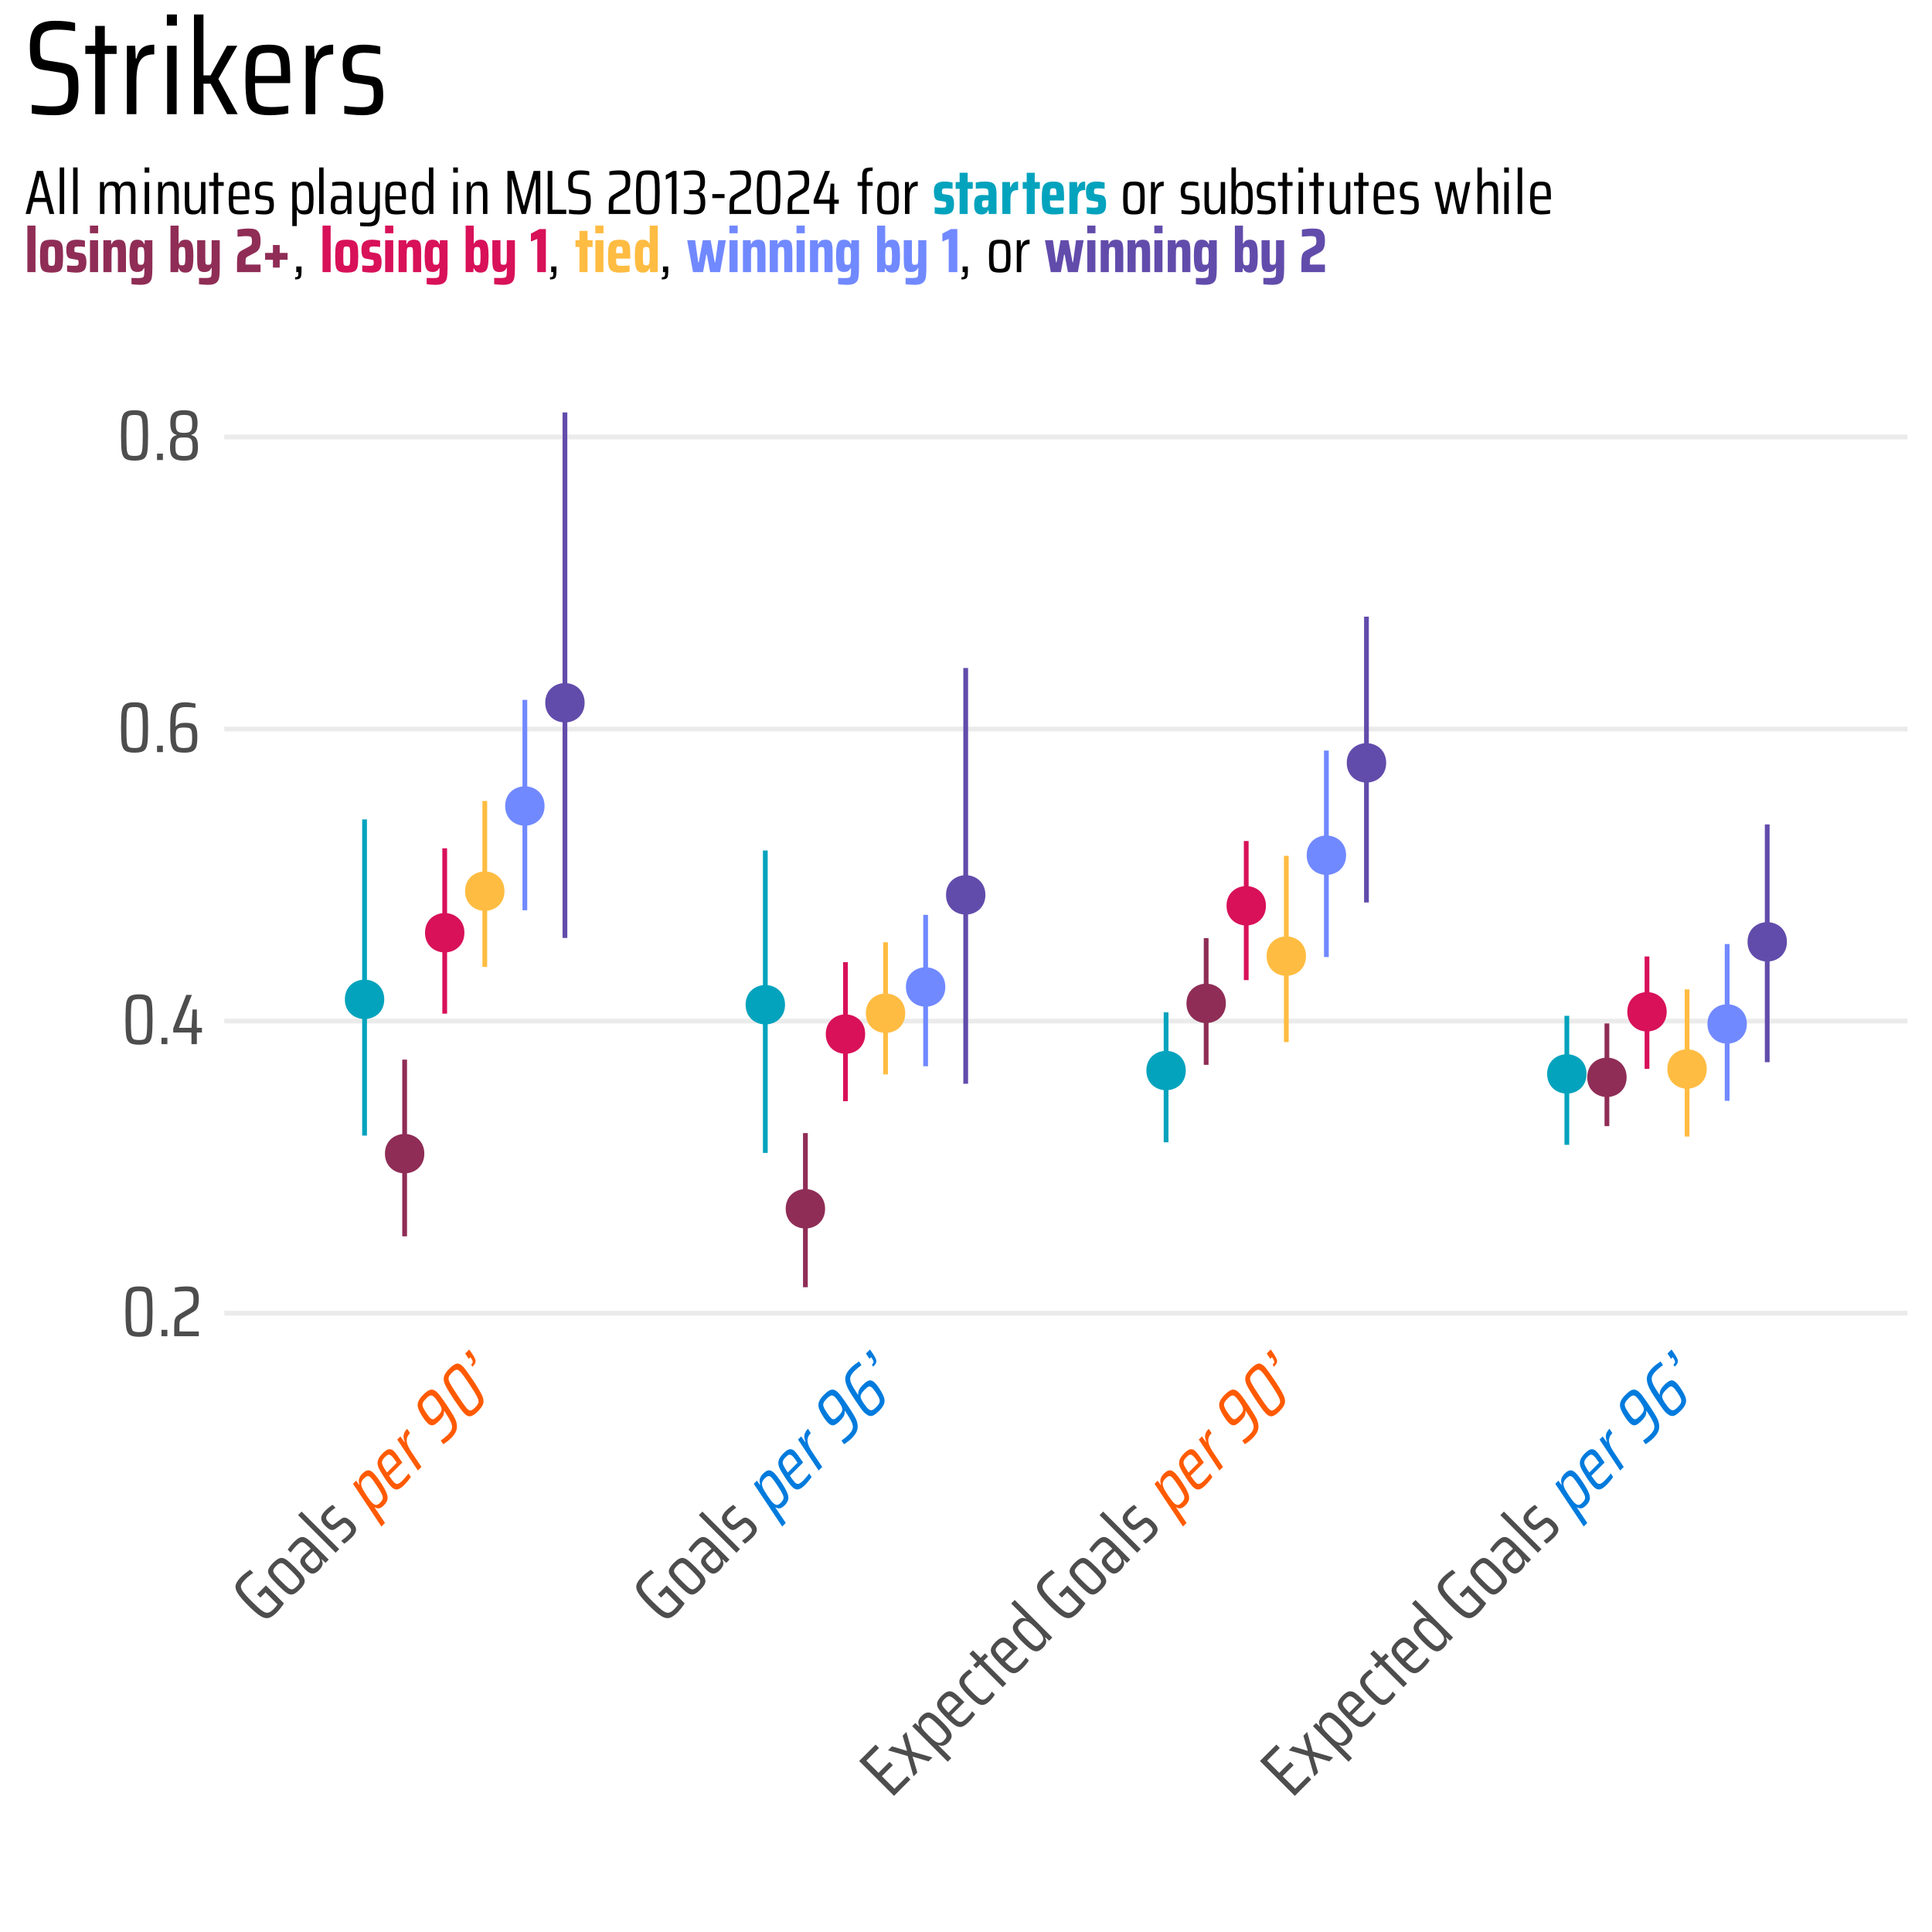 <?xml version="1.0" encoding="UTF-8"?>
<svg xmlns="http://www.w3.org/2000/svg" xmlns:xlink="http://www.w3.org/1999/xlink" width="432" height="432" viewBox="0 0 432 432">
<defs>
<g>
<g id="glyph-0-0">
<path d="M 0 0 L 0 -11.203 L 8 -11.203 L 8 0 Z M 7.203 -10.406 L 0.797 -10.406 L 0.797 -0.797 L 7.203 -0.797 Z M 3.656 -4.453 C 3.656 -4.754 3.727 -5.004 3.875 -5.203 C 4.02 -5.41 4.238 -5.633 4.531 -5.875 C 4.82 -6.113 5.039 -6.344 5.188 -6.562 C 5.344 -6.781 5.422 -7.07 5.422 -7.438 C 5.422 -7.77 5.316 -8.082 5.109 -8.375 C 4.91 -8.676 4.539 -8.828 4 -8.828 C 3.383 -8.828 2.969 -8.648 2.75 -8.297 C 2.539 -7.941 2.438 -7.586 2.438 -7.234 L 2.438 -6.781 L 1.641 -6.781 C 1.598 -6.906 1.578 -7.07 1.578 -7.281 C 1.578 -7.52 1.633 -7.816 1.75 -8.172 C 1.863 -8.523 2.098 -8.852 2.453 -9.156 C 2.805 -9.469 3.32 -9.625 4 -9.625 C 4.676 -9.625 5.18 -9.473 5.516 -9.172 C 5.848 -8.879 6.055 -8.57 6.141 -8.25 C 6.234 -7.938 6.281 -7.676 6.281 -7.469 C 6.281 -6.988 6.18 -6.594 5.984 -6.281 C 5.797 -5.977 5.539 -5.688 5.219 -5.406 C 4.977 -5.219 4.801 -5.039 4.688 -4.875 C 4.57 -4.719 4.516 -4.52 4.516 -4.281 L 4.516 -3.438 L 3.656 -3.438 Z M 3.594 -1.578 L 3.594 -2.703 L 4.562 -2.703 L 4.562 -1.578 Z M 3.594 -1.578 "/>
</g>
<g id="glyph-0-1">
<path d="M 3.875 0.125 C 2.906 0.125 2.219 -0.016 1.812 -0.297 C 1.406 -0.578 1.141 -1.082 1.016 -1.812 C 0.898 -2.539 0.844 -3.77 0.844 -5.5 C 0.844 -7.227 0.898 -8.457 1.016 -9.188 C 1.141 -9.914 1.406 -10.422 1.812 -10.703 C 2.219 -10.992 2.906 -11.141 3.875 -11.141 C 4.863 -11.141 5.562 -10.992 5.969 -10.703 C 6.375 -10.422 6.629 -9.926 6.734 -9.219 C 6.836 -8.508 6.891 -7.27 6.891 -5.5 C 6.891 -3.77 6.832 -2.539 6.719 -1.812 C 6.602 -1.082 6.344 -0.578 5.938 -0.297 C 5.531 -0.016 4.844 0.125 3.875 0.125 Z M 3.875 -0.922 C 4.477 -0.922 4.895 -1 5.125 -1.156 C 5.352 -1.32 5.504 -1.703 5.578 -2.297 C 5.66 -2.891 5.703 -3.957 5.703 -5.5 C 5.703 -7.051 5.66 -8.117 5.578 -8.703 C 5.504 -9.297 5.352 -9.672 5.125 -9.828 C 4.895 -9.992 4.477 -10.078 3.875 -10.078 C 3.25 -10.078 2.82 -9.992 2.594 -9.828 C 2.363 -9.672 2.211 -9.301 2.141 -8.719 C 2.078 -8.133 2.047 -7.062 2.047 -5.5 C 2.047 -3.945 2.078 -2.875 2.141 -2.281 C 2.211 -1.695 2.363 -1.32 2.594 -1.156 C 2.82 -1 3.25 -0.922 3.875 -0.922 Z M 3.875 -0.922 "/>
</g>
<g id="glyph-0-2">
<path d="M 0.891 0 L 0.891 -1.438 L 2.203 -1.438 L 2.203 0 Z M 0.891 0 "/>
</g>
<g id="glyph-0-3">
<path d="M 1.906 -1.062 L 6.234 -1.062 L 6.234 0 L 0.734 0 L 0.734 -1.266 C 0.734 -2.191 0.754 -2.852 0.797 -3.25 C 0.836 -3.656 0.945 -3.988 1.125 -4.25 C 1.312 -4.508 1.625 -4.766 2.062 -5.016 C 2.438 -5.242 3.129 -5.656 4.141 -6.25 C 4.516 -6.469 4.758 -6.707 4.875 -6.969 C 4.988 -7.238 5.047 -7.648 5.047 -8.203 C 5.047 -8.742 4.992 -9.145 4.891 -9.406 C 4.785 -9.664 4.609 -9.844 4.359 -9.938 C 4.109 -10.031 3.734 -10.078 3.234 -10.078 C 2.641 -10.078 1.859 -10.02 0.891 -9.906 L 0.891 -10.875 C 1.211 -10.945 1.617 -11.008 2.109 -11.062 C 2.609 -11.113 3.082 -11.141 3.531 -11.141 C 4.133 -11.141 4.625 -11.078 5 -10.953 C 5.375 -10.828 5.672 -10.562 5.891 -10.156 C 6.117 -9.75 6.234 -9.148 6.234 -8.359 C 6.234 -7.742 6.188 -7.254 6.094 -6.891 C 6.008 -6.523 5.867 -6.223 5.672 -5.984 C 5.473 -5.754 5.195 -5.539 4.844 -5.344 L 2.562 -4.016 C 2.301 -3.867 2.129 -3.695 2.047 -3.5 C 1.984 -3.363 1.941 -3.176 1.922 -2.938 C 1.91 -2.695 1.906 -2.336 1.906 -1.859 Z M 1.906 -1.062 "/>
</g>
<g id="glyph-0-4">
<path d="M 4.594 0 L 4.594 -2.609 L 0.516 -2.609 L 0.516 -3.547 L 3.422 -11.016 L 4.688 -11.016 L 1.781 -3.656 L 4.609 -3.656 L 4.828 -7.75 L 5.797 -7.75 L 5.797 -3.656 L 6.938 -3.656 L 6.938 -2.609 L 5.797 -2.609 L 5.797 0 Z M 4.594 0 "/>
</g>
<g id="glyph-0-5">
<path d="M 4 0.125 C 3.406 0.125 2.922 0.078 2.547 -0.016 C 2.172 -0.109 1.863 -0.285 1.625 -0.547 C 1.395 -0.805 1.211 -1.191 1.078 -1.703 C 0.984 -1.984 0.922 -2.41 0.891 -2.984 C 0.859 -3.566 0.844 -4.367 0.844 -5.391 C 0.844 -6.328 0.859 -7.094 0.891 -7.688 C 0.93 -8.289 1.008 -8.773 1.125 -9.141 C 1.32 -9.867 1.648 -10.383 2.109 -10.688 C 2.578 -10.988 3.273 -11.141 4.203 -11.141 C 4.523 -11.141 4.898 -11.109 5.328 -11.047 C 5.754 -10.992 6.141 -10.93 6.484 -10.859 L 6.484 -9.891 C 5.734 -10.016 5.047 -10.078 4.422 -10.078 C 3.691 -10.078 3.164 -9.969 2.844 -9.75 C 2.52 -9.531 2.305 -9.133 2.203 -8.562 C 2.098 -7.988 2.047 -7.051 2.047 -5.75 L 2.125 -5.75 C 2.27 -5.977 2.492 -6.164 2.797 -6.312 C 3.109 -6.469 3.582 -6.547 4.219 -6.547 C 4.914 -6.547 5.453 -6.473 5.828 -6.328 C 6.203 -6.18 6.473 -5.891 6.641 -5.453 C 6.816 -5.016 6.906 -4.352 6.906 -3.469 C 6.906 -2.508 6.832 -1.781 6.688 -1.281 C 6.539 -0.781 6.258 -0.422 5.844 -0.203 C 5.438 0.016 4.82 0.125 4 0.125 Z M 3.906 -0.922 C 4.438 -0.922 4.82 -0.973 5.062 -1.078 C 5.312 -1.18 5.488 -1.383 5.594 -1.688 C 5.695 -1.988 5.75 -2.484 5.75 -3.172 C 5.75 -3.91 5.703 -4.438 5.609 -4.75 C 5.516 -5.07 5.348 -5.273 5.109 -5.359 C 4.867 -5.453 4.469 -5.5 3.906 -5.5 C 3.352 -5.5 2.945 -5.441 2.688 -5.328 C 2.438 -5.211 2.27 -5.031 2.188 -4.781 C 2.113 -4.531 2.078 -4.141 2.078 -3.609 C 2.078 -2.828 2.129 -2.242 2.234 -1.859 C 2.348 -1.484 2.531 -1.234 2.781 -1.109 C 3.031 -0.984 3.406 -0.922 3.906 -0.922 Z M 3.906 -0.922 "/>
</g>
<g id="glyph-0-6">
<path d="M 3.922 0.125 C 3.078 0.125 2.426 0.016 1.969 -0.203 C 1.52 -0.422 1.211 -0.75 1.047 -1.188 C 0.879 -1.625 0.797 -2.207 0.797 -2.938 C 0.797 -3.551 0.848 -4.031 0.953 -4.375 C 1.066 -4.727 1.227 -4.988 1.438 -5.156 C 1.645 -5.332 1.922 -5.473 2.266 -5.578 L 2.266 -5.641 C 1.773 -5.766 1.414 -6.031 1.188 -6.438 C 0.969 -6.852 0.859 -7.453 0.859 -8.234 C 0.859 -8.941 0.945 -9.504 1.125 -9.922 C 1.312 -10.336 1.625 -10.645 2.062 -10.844 C 2.508 -11.039 3.129 -11.141 3.922 -11.141 C 4.711 -11.141 5.328 -11.039 5.766 -10.844 C 6.203 -10.645 6.508 -10.336 6.688 -9.922 C 6.863 -9.504 6.953 -8.941 6.953 -8.234 C 6.953 -7.453 6.836 -6.852 6.609 -6.438 C 6.391 -6.031 6.039 -5.766 5.562 -5.641 L 5.562 -5.578 C 5.914 -5.473 6.195 -5.332 6.406 -5.156 C 6.613 -4.988 6.77 -4.727 6.875 -4.375 C 6.988 -4.031 7.047 -3.551 7.047 -2.938 C 7.047 -2.207 6.961 -1.625 6.797 -1.188 C 6.629 -0.75 6.316 -0.422 5.859 -0.203 C 5.41 0.016 4.766 0.125 3.922 0.125 Z M 3.922 -6.078 C 4.43 -6.078 4.812 -6.133 5.062 -6.25 C 5.32 -6.363 5.504 -6.555 5.609 -6.828 C 5.711 -7.109 5.766 -7.523 5.766 -8.078 C 5.766 -8.641 5.711 -9.062 5.609 -9.344 C 5.516 -9.625 5.336 -9.816 5.078 -9.922 C 4.828 -10.035 4.441 -10.094 3.922 -10.094 C 3.398 -10.094 3.008 -10.035 2.75 -9.922 C 2.5 -9.816 2.32 -9.625 2.219 -9.344 C 2.125 -9.062 2.078 -8.641 2.078 -8.078 C 2.078 -7.523 2.129 -7.109 2.234 -6.828 C 2.336 -6.555 2.516 -6.363 2.766 -6.25 C 3.023 -6.133 3.41 -6.078 3.922 -6.078 Z M 3.922 -0.906 C 4.441 -0.906 4.832 -0.957 5.094 -1.062 C 5.352 -1.164 5.539 -1.359 5.656 -1.641 C 5.781 -1.93 5.844 -2.367 5.844 -2.953 C 5.844 -3.578 5.785 -4.031 5.672 -4.312 C 5.566 -4.602 5.383 -4.801 5.125 -4.906 C 4.863 -5.008 4.461 -5.062 3.922 -5.062 C 3.379 -5.062 2.973 -5.008 2.703 -4.906 C 2.441 -4.801 2.258 -4.602 2.156 -4.312 C 2.051 -4.031 2 -3.578 2 -2.953 C 2 -2.367 2.055 -1.93 2.172 -1.641 C 2.297 -1.359 2.488 -1.164 2.75 -1.062 C 3.008 -0.957 3.398 -0.906 3.922 -0.906 Z M 3.922 -0.906 "/>
</g>
<g id="glyph-1-0">
<path d="M 0 0 L -7.922 -7.922 L -2.266 -13.578 L 5.656 -5.656 Z M -2.266 -12.453 L -6.797 -7.922 L 0 -1.125 L 4.531 -5.656 Z M -0.578 -5.734 C -0.785 -5.941 -0.91 -6.172 -0.953 -6.422 C -0.992 -6.672 -0.992 -6.984 -0.953 -7.359 C -0.91 -7.734 -0.914 -8.051 -0.969 -8.312 C -1.02 -8.57 -1.176 -8.832 -1.438 -9.094 C -1.664 -9.32 -1.957 -9.473 -2.312 -9.547 C -2.664 -9.617 -3.035 -9.461 -3.422 -9.078 C -3.859 -8.641 -4.023 -8.219 -3.922 -7.812 C -3.816 -7.406 -3.641 -7.078 -3.391 -6.828 L -3.078 -6.516 L -3.641 -5.953 C -3.754 -6.004 -3.891 -6.109 -4.047 -6.266 C -4.211 -6.43 -4.379 -6.68 -4.547 -7.016 C -4.711 -7.348 -4.781 -7.75 -4.75 -8.219 C -4.719 -8.688 -4.461 -9.16 -3.984 -9.641 C -3.504 -10.117 -3.039 -10.367 -2.594 -10.391 C -2.145 -10.41 -1.773 -10.336 -1.484 -10.172 C -1.203 -10.016 -0.988 -9.863 -0.844 -9.719 C -0.5 -9.375 -0.285 -9.023 -0.203 -8.672 C -0.129 -8.328 -0.109 -7.941 -0.141 -7.516 C -0.172 -7.211 -0.172 -6.961 -0.141 -6.766 C -0.109 -6.566 -0.008 -6.383 0.156 -6.219 L 0.75 -5.625 L 0.141 -5.016 Z M 1.438 -3.656 L 0.641 -4.453 L 1.312 -5.125 L 2.109 -4.328 Z M 1.438 -3.656 "/>
</g>
<g id="glyph-1-1">
<path d="M -0.562 -6.25 L -1.297 -6.984 L 0.688 -8.969 L 4.703 -4.953 C 4.504 -4.629 4.254 -4.273 3.953 -3.891 C 3.648 -3.504 3.363 -3.176 3.094 -2.906 C 2.414 -2.227 1.805 -1.82 1.266 -1.688 C 0.734 -1.562 0.129 -1.707 -0.547 -2.125 C -1.234 -2.551 -2.148 -3.336 -3.297 -4.484 C -4.43 -5.617 -5.207 -6.523 -5.625 -7.203 C -6.051 -7.891 -6.203 -8.504 -6.078 -9.047 C -5.953 -9.586 -5.547 -10.203 -4.859 -10.891 C -4.555 -11.191 -4.207 -11.488 -3.812 -11.781 C -3.426 -12.082 -3.102 -12.312 -2.844 -12.469 L -2.141 -11.766 C -2.398 -11.609 -2.688 -11.398 -3 -11.141 C -3.32 -10.891 -3.57 -10.676 -3.75 -10.5 C -4.363 -9.883 -4.734 -9.398 -4.859 -9.047 C -4.984 -8.691 -4.879 -8.254 -4.547 -7.734 C -4.211 -7.211 -3.508 -6.414 -2.438 -5.344 C -1.457 -4.363 -0.711 -3.691 -0.203 -3.328 C 0.305 -2.961 0.742 -2.805 1.109 -2.859 C 1.473 -2.91 1.895 -3.176 2.375 -3.656 C 2.77 -4.051 3.066 -4.41 3.266 -4.734 L 0.594 -7.406 Z M -0.562 -6.25 "/>
</g>
<g id="glyph-1-2">
<path d="M 2.578 -2.391 C 1.961 -1.773 1.441 -1.414 1.016 -1.312 C 0.586 -1.207 0.141 -1.312 -0.328 -1.625 C -0.797 -1.938 -1.473 -2.535 -2.359 -3.422 C -3.234 -4.297 -3.828 -4.969 -4.141 -5.438 C -4.453 -5.906 -4.555 -6.352 -4.453 -6.781 C -4.348 -7.207 -3.988 -7.727 -3.375 -8.344 C -2.758 -8.957 -2.238 -9.316 -1.812 -9.422 C -1.383 -9.523 -0.938 -9.422 -0.469 -9.109 C 0 -8.797 0.672 -8.203 1.547 -7.328 C 2.43 -6.441 3.031 -5.766 3.344 -5.297 C 3.656 -4.828 3.758 -4.379 3.656 -3.953 C 3.551 -3.523 3.191 -3.004 2.578 -2.391 Z M 1.891 -3.078 C 2.266 -3.453 2.473 -3.77 2.516 -4.031 C 2.566 -4.301 2.469 -4.598 2.219 -4.922 C 1.977 -5.254 1.488 -5.789 0.75 -6.531 C 0.02 -7.258 -0.504 -7.742 -0.828 -7.984 C -1.16 -8.234 -1.457 -8.332 -1.719 -8.281 C -1.988 -8.238 -2.312 -8.031 -2.688 -7.656 C -3.07 -7.27 -3.285 -6.945 -3.328 -6.688 C -3.367 -6.426 -3.266 -6.133 -3.016 -5.812 C -2.766 -5.488 -2.273 -4.961 -1.547 -4.234 C -0.816 -3.504 -0.289 -3.008 0.031 -2.75 C 0.363 -2.5 0.66 -2.395 0.922 -2.438 C 1.18 -2.477 1.504 -2.691 1.891 -3.078 Z M 1.891 -3.078 "/>
</g>
<g id="glyph-1-3">
<path d="M 1.969 -1.781 C 1.438 -1.25 0.938 -0.988 0.469 -1 C 0 -1.008 -0.551 -1.332 -1.188 -1.969 C -1.633 -2.414 -1.938 -2.801 -2.094 -3.125 C -2.25 -3.445 -2.273 -3.766 -2.172 -4.078 C -2.078 -4.398 -1.844 -4.75 -1.469 -5.125 C -1.238 -5.352 -0.719 -5.832 0.094 -6.562 L -0.312 -6.969 C -0.789 -7.445 -1.164 -7.758 -1.438 -7.906 C -1.707 -8.051 -1.957 -8.066 -2.188 -7.953 C -2.426 -7.848 -2.742 -7.598 -3.141 -7.203 C -3.305 -7.035 -3.516 -6.801 -3.766 -6.5 C -4.016 -6.195 -4.223 -5.93 -4.391 -5.703 L -5.047 -6.359 C -4.648 -6.961 -4.164 -7.551 -3.594 -8.125 C -3.07 -8.645 -2.617 -8.973 -2.234 -9.109 C -1.848 -9.242 -1.445 -9.203 -1.031 -8.984 C -0.625 -8.773 -0.125 -8.375 0.469 -7.781 L 4.125 -4.125 L 3.406 -3.406 L 2.578 -4.172 L 2.516 -4.109 C 2.766 -3.648 2.82 -3.234 2.688 -2.859 C 2.551 -2.484 2.312 -2.125 1.969 -1.781 Z M 1.547 -2.734 C 1.805 -2.992 1.984 -3.238 2.078 -3.469 C 2.18 -3.707 2.172 -3.973 2.047 -4.266 C 1.859 -4.68 1.516 -5.141 1.016 -5.641 L 0.625 -6.031 L -0.672 -4.734 C -0.91 -4.492 -1.062 -4.289 -1.125 -4.125 C -1.188 -3.957 -1.164 -3.77 -1.062 -3.562 C -0.969 -3.363 -0.77 -3.113 -0.469 -2.812 C -0.176 -2.52 0.066 -2.328 0.266 -2.234 C 0.461 -2.141 0.656 -2.129 0.844 -2.203 C 1.039 -2.285 1.273 -2.461 1.547 -2.734 Z M 1.547 -2.734 "/>
</g>
<g id="glyph-1-4">
<path d="M 0.719 -0.719 L -7.688 -9.125 L -6.891 -9.922 L 1.516 -1.516 Z M 0.719 -0.719 "/>
</g>
<g id="glyph-1-5">
<path d="M 2.203 -2.016 C 1.953 -1.766 1.664 -1.504 1.344 -1.234 C 1.02 -0.961 0.742 -0.754 0.516 -0.609 L -0.156 -1.281 C 0.426 -1.676 0.973 -2.129 1.484 -2.641 C 1.766 -2.922 1.938 -3.172 2 -3.391 C 2.07 -3.617 2.062 -3.82 1.969 -4 C 1.875 -4.176 1.711 -4.379 1.484 -4.609 C 1.203 -4.891 0.988 -5.078 0.844 -5.172 C 0.695 -5.266 0.566 -5.297 0.453 -5.266 C 0.336 -5.234 0.18 -5.141 -0.016 -4.984 L -1.312 -4.031 C -1.727 -3.719 -2.109 -3.609 -2.453 -3.703 C -2.797 -3.797 -3.223 -4.098 -3.734 -4.609 C -4.18 -5.055 -4.457 -5.473 -4.562 -5.859 C -4.676 -6.254 -4.648 -6.617 -4.484 -6.953 C -4.328 -7.297 -4.047 -7.672 -3.641 -8.078 C -3.41 -8.305 -3.145 -8.535 -2.844 -8.766 C -2.551 -9.004 -2.301 -9.188 -2.094 -9.312 L -1.438 -8.656 C -1.656 -8.52 -1.906 -8.336 -2.188 -8.109 C -2.469 -7.879 -2.727 -7.645 -2.969 -7.406 C -3.32 -7.051 -3.508 -6.727 -3.531 -6.438 C -3.562 -6.156 -3.391 -5.828 -3.016 -5.453 C -2.766 -5.203 -2.566 -5.031 -2.422 -4.938 C -2.273 -4.844 -2.145 -4.812 -2.031 -4.844 C -1.914 -4.875 -1.766 -4.961 -1.578 -5.109 L -0.328 -6.047 C -0.066 -6.266 0.18 -6.395 0.422 -6.438 C 0.66 -6.477 0.922 -6.422 1.203 -6.266 C 1.492 -6.117 1.844 -5.844 2.25 -5.438 C 2.883 -4.801 3.188 -4.223 3.156 -3.703 C 3.133 -3.191 2.816 -2.629 2.203 -2.016 Z M 2.203 -2.016 "/>
</g>
<g id="glyph-1-6">
<path d="M 0.797 -0.797 L -7 -8.594 L -3.328 -12.266 L -2.562 -11.5 L -5.391 -8.672 L -2.672 -5.953 L -0.219 -8.406 L 0.531 -7.656 L -1.922 -5.203 L 0.891 -2.391 L 3.719 -5.219 L 4.469 -4.469 Z M 0.797 -0.797 "/>
</g>
<g id="glyph-1-7">
<path d="M 3.562 -3.562 L 0.078 -4.609 L 0.016 -4.547 L 1.062 -1.062 L 0.203 -0.203 L -1.094 -4.75 L -5.5 -6.031 L -4.609 -6.922 L -1.297 -5.922 L -1.25 -5.969 L -2.234 -9.297 L -1.391 -10.141 L -0.141 -5.766 L 4.438 -4.438 Z M 3.562 -3.562 "/>
</g>
<g id="glyph-1-8">
<path d="M -5.047 -6.484 L -4.344 -7.188 L -3.516 -6.422 L -3.438 -6.5 C -3.676 -6.945 -3.738 -7.348 -3.625 -7.703 C -3.52 -8.066 -3.297 -8.422 -2.953 -8.766 C -2.504 -9.211 -2.078 -9.469 -1.672 -9.531 C -1.273 -9.602 -0.82 -9.477 -0.312 -9.156 C 0.195 -8.832 0.859 -8.266 1.672 -7.453 C 2.484 -6.641 3.051 -5.977 3.375 -5.469 C 3.695 -4.957 3.828 -4.5 3.766 -4.094 C 3.711 -3.695 3.461 -3.273 3.016 -2.828 C 2.66 -2.473 2.312 -2.25 1.969 -2.156 C 1.625 -2.062 1.254 -2.098 0.859 -2.266 L 0.812 -2.219 L 3.703 0.672 L 2.906 1.469 Z M 2 -3.25 C 2.352 -3.602 2.555 -3.906 2.609 -4.156 C 2.66 -4.406 2.555 -4.703 2.297 -5.047 C 2.047 -5.398 1.566 -5.93 0.859 -6.641 C 0.16 -7.336 -0.359 -7.812 -0.703 -8.062 C -1.055 -8.32 -1.359 -8.426 -1.609 -8.375 C -1.859 -8.32 -2.16 -8.117 -2.516 -7.766 C -2.797 -7.484 -2.957 -7.203 -3 -6.922 C -3.051 -6.648 -2.977 -6.344 -2.781 -6 C -2.645 -5.781 -2.461 -5.547 -2.234 -5.297 C -2.016 -5.055 -1.727 -4.758 -1.375 -4.406 C -0.664 -3.695 -0.16 -3.254 0.141 -3.078 C 0.523 -2.836 0.859 -2.734 1.141 -2.766 C 1.422 -2.797 1.707 -2.957 2 -3.25 Z M 2 -3.25 "/>
</g>
<g id="glyph-1-9">
<path d="M 1.672 -6.922 L -1.281 -3.969 C -0.676 -3.363 -0.211 -2.953 0.109 -2.734 C 0.43 -2.516 0.738 -2.445 1.031 -2.531 C 1.32 -2.613 1.688 -2.875 2.125 -3.312 C 2.613 -3.801 3.039 -4.32 3.406 -4.875 L 4.078 -4.203 C 3.941 -3.984 3.738 -3.707 3.469 -3.375 C 3.195 -3.039 2.922 -2.734 2.641 -2.453 C 2.035 -1.848 1.504 -1.492 1.047 -1.391 C 0.598 -1.297 0.129 -1.398 -0.359 -1.703 C -0.859 -2.016 -1.52 -2.582 -2.344 -3.406 C -3.164 -4.227 -3.734 -4.875 -4.047 -5.344 C -4.367 -5.82 -4.488 -6.289 -4.406 -6.75 C -4.32 -7.207 -3.973 -7.742 -3.359 -8.359 C -2.785 -8.93 -2.281 -9.25 -1.844 -9.312 C -1.414 -9.383 -0.977 -9.258 -0.531 -8.938 C -0.094 -8.625 0.551 -8.039 1.406 -7.188 Z M -2.703 -7.672 C -3.055 -7.316 -3.266 -7.016 -3.328 -6.766 C -3.391 -6.516 -3.312 -6.234 -3.094 -5.922 C -2.883 -5.617 -2.477 -5.164 -1.875 -4.562 L 0.312 -6.75 L 0.172 -6.891 C -0.379 -7.441 -0.812 -7.812 -1.125 -8 C -1.438 -8.188 -1.703 -8.25 -1.922 -8.188 C -2.148 -8.133 -2.41 -7.961 -2.703 -7.672 Z M -2.703 -7.672 "/>
</g>
<g id="glyph-1-10">
<path d="M 3.531 -3.656 C 3.426 -3.445 3.273 -3.219 3.078 -2.969 C 2.891 -2.727 2.688 -2.5 2.469 -2.281 C 1.906 -1.719 1.395 -1.406 0.938 -1.344 C 0.488 -1.289 0.023 -1.426 -0.453 -1.75 C -0.93 -2.07 -1.566 -2.629 -2.359 -3.422 C -3.148 -4.211 -3.703 -4.859 -4.016 -5.359 C -4.328 -5.859 -4.445 -6.328 -4.375 -6.766 C -4.312 -7.211 -4.02 -7.695 -3.5 -8.219 C -3.289 -8.426 -3.062 -8.629 -2.812 -8.828 C -2.562 -9.023 -2.344 -9.176 -2.156 -9.281 L -1.5 -8.625 C -1.895 -8.375 -2.273 -8.066 -2.641 -7.703 C -3.004 -7.336 -3.207 -7.016 -3.25 -6.734 C -3.289 -6.453 -3.188 -6.133 -2.938 -5.781 C -2.688 -5.426 -2.223 -4.91 -1.547 -4.234 C -0.859 -3.547 -0.336 -3.07 0.016 -2.812 C 0.379 -2.562 0.703 -2.461 0.984 -2.516 C 1.266 -2.566 1.586 -2.773 1.953 -3.141 C 2.336 -3.523 2.641 -3.922 2.859 -4.328 Z M 3.531 -3.656 "/>
</g>
<g id="glyph-1-11">
<path d="M 1.062 -1.062 L -4.016 -6.141 L -4.859 -5.297 L -5.547 -5.984 L -4.703 -6.828 L -6.391 -8.516 L -5.594 -9.312 L -3.906 -7.625 L -2.906 -8.625 L -2.219 -7.938 L -3.219 -6.938 L 1.859 -1.859 Z M 1.062 -1.062 "/>
</g>
<g id="glyph-1-12">
<path d="M 2.266 -2.078 C 1.816 -1.629 1.395 -1.375 1 -1.312 C 0.602 -1.25 0.148 -1.379 -0.359 -1.703 C -0.867 -2.023 -1.531 -2.594 -2.344 -3.406 C -3.156 -4.219 -3.723 -4.879 -4.047 -5.391 C -4.367 -5.898 -4.504 -6.352 -4.453 -6.75 C -4.398 -7.145 -4.145 -7.57 -3.688 -8.031 C -3.332 -8.383 -2.984 -8.609 -2.641 -8.703 C -2.305 -8.805 -1.945 -8.77 -1.562 -8.594 L -1.5 -8.656 L -4.828 -11.984 L -4.031 -12.781 L 4.375 -4.375 L 3.672 -3.672 L 2.828 -4.422 L 2.766 -4.359 C 3.004 -3.91 3.066 -3.504 2.953 -3.141 C 2.848 -2.785 2.617 -2.43 2.266 -2.078 Z M 1.844 -3.094 C 2.125 -3.375 2.285 -3.645 2.328 -3.906 C 2.379 -4.176 2.316 -4.461 2.141 -4.766 C 1.992 -5.016 1.805 -5.27 1.578 -5.531 C 1.348 -5.789 1.023 -6.129 0.609 -6.547 C -0.035 -7.191 -0.523 -7.609 -0.859 -7.797 C -1.211 -8.023 -1.531 -8.117 -1.812 -8.078 C -2.102 -8.047 -2.398 -7.879 -2.703 -7.578 C -3.035 -7.242 -3.227 -6.953 -3.281 -6.703 C -3.332 -6.453 -3.227 -6.148 -2.969 -5.797 C -2.719 -5.453 -2.242 -4.93 -1.547 -4.234 C -0.836 -3.523 -0.312 -3.039 0.031 -2.781 C 0.383 -2.531 0.688 -2.43 0.938 -2.484 C 1.188 -2.535 1.488 -2.738 1.844 -3.094 Z M 1.844 -3.094 "/>
</g>
<g id="glyph-2-0">
<path d="M 0 0 L -6.344 -9.5 L -0.688 -15.156 L 5.656 -5.656 Z M -0.797 -13.922 L -5.328 -9.391 L 0.109 -1.234 L 4.641 -5.766 Z M 0.062 -6.359 C -0.113 -6.609 -0.207 -6.875 -0.219 -7.156 C -0.227 -7.438 -0.195 -7.781 -0.125 -8.188 C -0.051 -8.602 -0.02 -8.953 -0.031 -9.234 C -0.051 -9.523 -0.164 -9.828 -0.375 -10.141 C -0.562 -10.422 -0.812 -10.613 -1.125 -10.719 C -1.438 -10.832 -1.785 -10.695 -2.172 -10.312 C -2.609 -9.875 -2.801 -9.43 -2.75 -8.984 C -2.695 -8.535 -2.57 -8.16 -2.375 -7.859 L -2.125 -7.469 L -2.688 -6.906 C -2.781 -6.977 -2.891 -7.102 -3.016 -7.281 C -3.148 -7.488 -3.273 -7.785 -3.391 -8.172 C -3.504 -8.555 -3.52 -9.004 -3.438 -9.516 C -3.363 -10.023 -3.086 -10.52 -2.609 -11 C -2.129 -11.477 -1.688 -11.707 -1.281 -11.688 C -0.883 -11.664 -0.566 -11.551 -0.328 -11.344 C -0.086 -11.145 0.094 -10.957 0.219 -10.781 C 0.488 -10.375 0.641 -9.973 0.672 -9.578 C 0.711 -9.18 0.695 -8.75 0.625 -8.281 C 0.562 -7.945 0.535 -7.672 0.547 -7.453 C 0.555 -7.234 0.629 -7.02 0.766 -6.812 L 1.25 -6.109 L 0.641 -5.5 Z M 1.656 -3.891 L 1.016 -4.844 L 1.688 -5.516 L 2.328 -4.562 Z M 1.656 -3.891 "/>
</g>
<g id="glyph-2-1">
<path d="M -3.891 -7.641 L -3.188 -8.344 L -2.531 -7.422 L -2.453 -7.5 C -2.617 -8.02 -2.633 -8.469 -2.5 -8.844 C -2.363 -9.227 -2.125 -9.594 -1.781 -9.938 C -1.332 -10.383 -0.922 -10.625 -0.547 -10.656 C -0.18 -10.695 0.211 -10.516 0.641 -10.109 C 1.066 -9.703 1.602 -9.008 2.25 -8.031 C 2.895 -7.062 3.336 -6.273 3.578 -5.672 C 3.828 -5.078 3.906 -4.562 3.812 -4.125 C 3.719 -3.695 3.445 -3.258 3 -2.812 C 2.645 -2.457 2.305 -2.242 1.984 -2.172 C 1.672 -2.098 1.344 -2.172 1 -2.391 L 0.953 -2.344 L 3.266 1.109 L 2.469 1.906 Z M 2.125 -3.375 C 2.477 -3.727 2.688 -4.039 2.75 -4.312 C 2.82 -4.582 2.758 -4.922 2.562 -5.328 C 2.375 -5.742 2 -6.367 1.438 -7.203 C 0.883 -8.047 0.461 -8.625 0.172 -8.938 C -0.117 -9.258 -0.379 -9.406 -0.609 -9.375 C -0.836 -9.344 -1.129 -9.148 -1.484 -8.797 C -1.766 -8.516 -1.941 -8.223 -2.016 -7.922 C -2.086 -7.617 -2.051 -7.273 -1.906 -6.891 C -1.812 -6.629 -1.672 -6.352 -1.484 -6.062 C -1.305 -5.77 -1.078 -5.406 -0.797 -4.969 C -0.234 -4.133 0.176 -3.602 0.438 -3.375 C 0.758 -3.07 1.047 -2.922 1.297 -2.922 C 1.555 -2.93 1.832 -3.082 2.125 -3.375 Z M 2.125 -3.375 "/>
</g>
<g id="glyph-2-2">
<path d="M 2.188 -7.453 L -0.766 -4.5 C -0.273 -3.77 0.102 -3.27 0.375 -3 C 0.645 -2.727 0.91 -2.625 1.172 -2.688 C 1.441 -2.75 1.797 -3 2.234 -3.438 C 2.723 -3.926 3.164 -4.453 3.562 -5.016 L 4.094 -4.219 C 3.945 -3.988 3.734 -3.703 3.453 -3.359 C 3.18 -3.023 2.906 -2.719 2.625 -2.438 C 2.02 -1.832 1.504 -1.5 1.078 -1.438 C 0.66 -1.375 0.25 -1.535 -0.156 -1.922 C -0.57 -2.305 -1.109 -2.992 -1.766 -3.984 C -2.422 -4.973 -2.867 -5.738 -3.109 -6.281 C -3.348 -6.832 -3.406 -7.359 -3.281 -7.859 C -3.164 -8.359 -2.801 -8.914 -2.188 -9.531 C -1.613 -10.102 -1.129 -10.406 -0.734 -10.438 C -0.336 -10.469 0.039 -10.285 0.406 -9.891 C 0.781 -9.492 1.305 -8.781 1.984 -7.75 Z M -1.656 -8.703 C -2.008 -8.348 -2.227 -8.035 -2.312 -7.766 C -2.395 -7.504 -2.359 -7.191 -2.203 -6.828 C -2.047 -6.473 -1.723 -5.938 -1.234 -5.219 L 0.953 -7.406 L 0.844 -7.562 C 0.406 -8.227 0.055 -8.676 -0.203 -8.906 C -0.473 -9.145 -0.707 -9.242 -0.906 -9.203 C -1.113 -9.16 -1.363 -8.992 -1.656 -8.703 Z M -1.656 -8.703 "/>
</g>
<g id="glyph-2-3">
<path d="M -3.891 -7.641 L -3.188 -8.344 L -2.297 -7.094 L -2.219 -7.172 C -2.477 -7.797 -2.551 -8.328 -2.438 -8.766 C -2.332 -9.211 -2.078 -9.641 -1.672 -10.047 L -1.031 -9.078 C -1.414 -8.691 -1.648 -8.289 -1.734 -7.875 C -1.816 -7.457 -1.77 -7.004 -1.594 -6.516 C -1.426 -6.035 -1.117 -5.461 -0.672 -4.797 L 1.516 -1.516 L 0.719 -0.719 Z M -3.891 -7.641 "/>
</g>
<g id="glyph-2-4">
<path d="M 2.484 -2.297 C 2.254 -2.066 1.973 -1.82 1.641 -1.562 C 1.305 -1.312 1.004 -1.102 0.734 -0.938 L 0.172 -1.766 C 0.773 -2.172 1.301 -2.598 1.75 -3.047 C 2.258 -3.555 2.566 -4.02 2.672 -4.438 C 2.773 -4.852 2.695 -5.344 2.438 -5.906 C 2.188 -6.469 1.691 -7.301 0.953 -8.406 L 0.891 -8.344 C 0.93 -8.039 0.883 -7.719 0.75 -7.375 C 0.613 -7.039 0.316 -6.645 -0.141 -6.188 C -0.617 -5.707 -1.031 -5.395 -1.375 -5.25 C -1.719 -5.102 -2.078 -5.148 -2.453 -5.391 C -2.828 -5.641 -3.266 -6.141 -3.766 -6.891 C -4.305 -7.703 -4.664 -8.375 -4.844 -8.906 C -5.031 -9.438 -5.035 -9.941 -4.859 -10.422 C -4.68 -10.91 -4.312 -11.438 -3.75 -12 C -3.312 -12.438 -2.93 -12.742 -2.609 -12.922 C -2.297 -13.109 -1.984 -13.18 -1.672 -13.141 C -1.367 -13.098 -1.047 -12.922 -0.703 -12.609 C -0.43 -12.367 -0.125 -12.008 0.219 -11.531 C 0.57 -11.062 1.035 -10.398 1.609 -9.547 C 2.203 -8.648 2.664 -7.914 3 -7.344 C 3.332 -6.781 3.551 -6.297 3.656 -5.891 C 3.844 -5.191 3.844 -4.566 3.656 -4.016 C 3.477 -3.473 3.086 -2.898 2.484 -2.297 Z M -0.484 -7.297 C -0.086 -7.691 0.16 -8.023 0.266 -8.297 C 0.379 -8.578 0.391 -8.848 0.297 -9.109 C 0.211 -9.379 0.02 -9.734 -0.281 -10.172 C -0.727 -10.848 -1.094 -11.312 -1.375 -11.562 C -1.664 -11.812 -1.93 -11.895 -2.172 -11.812 C -2.422 -11.738 -2.723 -11.523 -3.078 -11.172 C -3.453 -10.797 -3.695 -10.477 -3.812 -10.219 C -3.938 -9.957 -3.941 -9.664 -3.828 -9.344 C -3.723 -9.02 -3.477 -8.57 -3.094 -8 C -2.664 -7.363 -2.332 -6.941 -2.094 -6.734 C -1.852 -6.535 -1.625 -6.477 -1.406 -6.562 C -1.195 -6.645 -0.891 -6.891 -0.484 -7.297 Z M -0.484 -7.297 "/>
</g>
<g id="glyph-2-5">
<path d="M 2.812 -2.625 C 2.133 -1.945 1.566 -1.582 1.109 -1.531 C 0.66 -1.477 0.191 -1.719 -0.297 -2.25 C -0.797 -2.789 -1.535 -3.797 -2.516 -5.266 C -3.492 -6.734 -4.145 -7.816 -4.469 -8.516 C -4.801 -9.211 -4.898 -9.828 -4.766 -10.359 C -4.641 -10.898 -4.238 -11.508 -3.562 -12.188 C -2.852 -12.895 -2.273 -13.27 -1.828 -13.312 C -1.379 -13.352 -0.914 -13.109 -0.438 -12.578 C 0.031 -12.055 0.766 -11.047 1.766 -9.547 C 2.742 -8.078 3.395 -6.988 3.719 -6.281 C 4.051 -5.582 4.156 -4.969 4.031 -4.438 C 3.906 -3.914 3.5 -3.312 2.812 -2.625 Z M 2.219 -3.516 C 2.645 -3.941 2.891 -4.301 2.953 -4.594 C 3.023 -4.895 2.922 -5.328 2.641 -5.891 C 2.367 -6.453 1.797 -7.391 0.922 -8.703 C 0.047 -10.016 -0.582 -10.891 -0.969 -11.328 C -1.363 -11.773 -1.688 -11.984 -1.938 -11.953 C -2.195 -11.93 -2.539 -11.707 -2.969 -11.281 C -3.406 -10.844 -3.656 -10.473 -3.719 -10.172 C -3.789 -9.879 -3.688 -9.461 -3.406 -8.922 C -3.125 -8.379 -2.539 -7.445 -1.656 -6.125 C -0.781 -4.801 -0.156 -3.91 0.219 -3.453 C 0.602 -3.004 0.922 -2.789 1.172 -2.812 C 1.43 -2.844 1.781 -3.078 2.219 -3.516 Z M 2.219 -3.516 "/>
</g>
<g id="glyph-2-6">
<path d="M -4.344 -7.406 C -4.094 -7.656 -3.973 -7.867 -3.984 -8.047 C -3.992 -8.234 -4.113 -8.504 -4.344 -8.859 L -4.5 -9.094 L -4.875 -8.719 L -5.672 -9.906 L -4.766 -10.812 L -4.031 -9.734 C -3.719 -9.254 -3.516 -8.875 -3.422 -8.594 C -3.328 -8.32 -3.328 -8.062 -3.422 -7.812 C -3.516 -7.57 -3.723 -7.289 -4.047 -6.969 Z M -4.344 -7.406 "/>
</g>
<g id="glyph-2-7">
<path d="M 2.906 -2.719 C 2.488 -2.301 2.117 -2 1.797 -1.812 C 1.473 -1.625 1.156 -1.555 0.844 -1.609 C 0.531 -1.672 0.18 -1.867 -0.203 -2.203 C -0.43 -2.367 -0.719 -2.688 -1.062 -3.156 C -1.414 -3.633 -1.879 -4.305 -2.453 -5.172 C -2.984 -5.961 -3.406 -6.625 -3.719 -7.156 C -4.031 -7.695 -4.25 -8.16 -4.375 -8.547 C -4.656 -9.305 -4.711 -9.977 -4.547 -10.562 C -4.391 -11.145 -3.984 -11.766 -3.328 -12.422 C -3.098 -12.648 -2.816 -12.891 -2.484 -13.141 C -2.148 -13.398 -1.844 -13.617 -1.562 -13.797 L -1.016 -12.969 C -1.609 -12.551 -2.129 -12.117 -2.578 -11.672 C -3.086 -11.16 -3.395 -10.695 -3.5 -10.281 C -3.602 -9.875 -3.531 -9.391 -3.281 -8.828 C -3.031 -8.266 -2.535 -7.43 -1.797 -6.328 L -1.75 -6.375 C -1.781 -6.676 -1.727 -7 -1.594 -7.344 C -1.457 -7.695 -1.164 -8.098 -0.719 -8.547 C -0.227 -9.035 0.188 -9.348 0.531 -9.484 C 0.883 -9.629 1.242 -9.578 1.609 -9.328 C 1.984 -9.078 2.422 -8.578 2.922 -7.828 C 3.461 -7.016 3.82 -6.344 4 -5.812 C 4.188 -5.289 4.195 -4.789 4.031 -4.312 C 3.863 -3.832 3.488 -3.301 2.906 -2.719 Z M 2.25 -3.547 C 2.625 -3.922 2.863 -4.238 2.969 -4.5 C 3.082 -4.758 3.094 -5.051 3 -5.375 C 2.906 -5.707 2.66 -6.164 2.266 -6.75 C 1.848 -7.375 1.516 -7.785 1.266 -7.984 C 1.016 -8.191 0.781 -8.25 0.562 -8.156 C 0.352 -8.07 0.051 -7.832 -0.344 -7.438 C -0.738 -7.039 -0.992 -6.703 -1.109 -6.422 C -1.223 -6.148 -1.238 -5.879 -1.156 -5.609 C -1.07 -5.336 -0.879 -4.977 -0.578 -4.531 C -0.129 -3.863 0.238 -3.406 0.531 -3.156 C 0.82 -2.914 1.094 -2.832 1.344 -2.906 C 1.594 -2.977 1.895 -3.191 2.25 -3.547 Z M 2.25 -3.547 "/>
</g>
<g id="glyph-3-0">
<path d="M 0 0 L 0 -9.797 L 7 -9.797 L 7 0 Z M 6.297 -9.094 L 0.703 -9.094 L 0.703 -0.703 L 6.297 -0.703 Z M 3.203 -3.891 C 3.203 -4.16 3.266 -4.383 3.391 -4.562 C 3.516 -4.738 3.707 -4.93 3.969 -5.141 C 4.227 -5.348 4.422 -5.547 4.547 -5.734 C 4.68 -5.93 4.75 -6.191 4.75 -6.516 C 4.75 -6.797 4.66 -7.066 4.484 -7.328 C 4.305 -7.598 3.977 -7.734 3.5 -7.734 C 2.957 -7.734 2.594 -7.578 2.406 -7.266 C 2.219 -6.953 2.125 -6.641 2.125 -6.328 L 2.125 -5.938 L 1.438 -5.938 C 1.406 -6.051 1.391 -6.195 1.391 -6.375 C 1.391 -6.582 1.438 -6.836 1.531 -7.141 C 1.633 -7.453 1.844 -7.742 2.156 -8.016 C 2.469 -8.285 2.914 -8.422 3.5 -8.422 C 4.082 -8.422 4.52 -8.289 4.812 -8.031 C 5.113 -7.77 5.301 -7.5 5.375 -7.219 C 5.457 -6.938 5.5 -6.707 5.5 -6.531 C 5.5 -6.113 5.41 -5.77 5.234 -5.5 C 5.066 -5.227 4.844 -4.973 4.562 -4.734 C 4.352 -4.566 4.195 -4.41 4.094 -4.266 C 4 -4.129 3.953 -3.957 3.953 -3.75 L 3.953 -3.016 L 3.203 -3.016 Z M 3.156 -1.391 L 3.156 -2.359 L 3.984 -2.359 L 3.984 -1.391 Z M 3.156 -1.391 "/>
</g>
<g id="glyph-3-1">
<path d="M 5.594 0 L 4.906 -2.672 L 1.953 -2.672 L 1.297 0 L 0.25 0 L 2.766 -9.625 L 4.141 -9.625 L 6.656 0 Z M 3.469 -8.359 L 3.406 -8.359 L 2.219 -3.594 L 4.656 -3.594 Z M 3.469 -8.359 "/>
</g>
<g id="glyph-3-2">
<path d="M 0.875 0 L 0.875 -10.406 L 1.875 -10.406 L 1.875 0 Z M 0.875 0 "/>
</g>
<g id="glyph-3-3">
<path d="M 7.812 -4.172 C 7.812 -4.848 7.781 -5.332 7.719 -5.625 C 7.664 -5.914 7.566 -6.109 7.422 -6.203 C 7.273 -6.305 7.02 -6.359 6.656 -6.359 C 6.25 -6.359 5.945 -6.258 5.75 -6.062 C 5.562 -5.875 5.441 -5.609 5.391 -5.266 C 5.348 -4.922 5.328 -4.398 5.328 -3.703 L 5.328 0 L 4.344 0 L 4.344 -4.172 C 4.344 -4.848 4.316 -5.332 4.266 -5.625 C 4.211 -5.914 4.109 -6.109 3.953 -6.203 C 3.805 -6.305 3.555 -6.359 3.203 -6.359 C 2.797 -6.359 2.492 -6.254 2.297 -6.047 C 2.109 -5.848 1.988 -5.57 1.938 -5.219 C 1.895 -4.875 1.875 -4.367 1.875 -3.703 L 1.875 0 L 0.875 0 L 0.875 -7.141 L 1.75 -7.141 L 1.812 -6.141 L 1.891 -6.141 C 2.004 -6.484 2.188 -6.754 2.438 -6.953 C 2.695 -7.148 3.07 -7.25 3.562 -7.25 C 4.082 -7.25 4.461 -7.164 4.703 -7 C 4.953 -6.832 5.125 -6.547 5.219 -6.141 L 5.312 -6.141 C 5.414 -6.492 5.602 -6.766 5.875 -6.953 C 6.145 -7.148 6.531 -7.25 7.031 -7.25 C 7.531 -7.25 7.906 -7.156 8.156 -6.969 C 8.414 -6.789 8.586 -6.508 8.672 -6.125 C 8.766 -5.75 8.812 -5.211 8.812 -4.516 L 8.812 0 L 7.812 0 Z M 7.812 -4.172 "/>
</g>
<g id="glyph-3-4">
<path d="M 0.859 -9.234 L 0.859 -10.406 L 1.906 -10.406 L 1.906 -9.234 Z M 0.875 0 L 0.875 -7.141 L 1.875 -7.141 L 1.875 0 Z M 0.875 0 "/>
</g>
<g id="glyph-3-5">
<path d="M 4.516 -4.172 C 4.516 -4.848 4.484 -5.332 4.422 -5.625 C 4.359 -5.914 4.242 -6.109 4.078 -6.203 C 3.91 -6.305 3.633 -6.359 3.25 -6.359 C 2.82 -6.359 2.508 -6.254 2.312 -6.047 C 2.113 -5.836 1.988 -5.562 1.938 -5.219 C 1.895 -4.875 1.875 -4.367 1.875 -3.703 L 1.875 0 L 0.875 0 L 0.875 -7.141 L 1.75 -7.141 L 1.812 -6.141 L 1.891 -6.141 C 2.004 -6.492 2.195 -6.766 2.469 -6.953 C 2.75 -7.148 3.145 -7.25 3.656 -7.25 C 4.176 -7.25 4.566 -7.156 4.828 -6.969 C 5.098 -6.781 5.273 -6.5 5.359 -6.125 C 5.453 -5.75 5.5 -5.211 5.5 -4.516 L 5.5 0 L 4.516 0 Z M 4.516 -4.172 "/>
</g>
<g id="glyph-3-6">
<path d="M 4.516 -1 L 4.453 -1 C 4.336 -0.645 4.141 -0.367 3.859 -0.172 C 3.586 0.016 3.195 0.109 2.688 0.109 C 2.164 0.109 1.77 0.016 1.5 -0.172 C 1.238 -0.359 1.062 -0.641 0.969 -1.016 C 0.883 -1.391 0.844 -1.926 0.844 -2.625 L 0.844 -7.141 L 1.828 -7.141 L 1.828 -2.969 C 1.828 -2.289 1.859 -1.805 1.922 -1.516 C 1.984 -1.223 2.098 -1.023 2.266 -0.922 C 2.43 -0.828 2.707 -0.781 3.094 -0.781 C 3.508 -0.781 3.816 -0.879 4.016 -1.078 C 4.211 -1.285 4.336 -1.562 4.391 -1.906 C 4.441 -2.258 4.469 -2.77 4.469 -3.438 L 4.469 -7.141 L 5.453 -7.141 L 5.453 0 L 4.578 0 Z M 4.516 -1 "/>
</g>
<g id="glyph-3-7">
<path d="M 1.312 0 L 1.312 -6.281 L 0.281 -6.281 L 0.281 -7.141 L 1.312 -7.141 L 1.312 -9.219 L 2.312 -9.219 L 2.312 -7.141 L 3.547 -7.141 L 3.547 -6.281 L 2.312 -6.281 L 2.312 0 Z M 1.312 0 "/>
</g>
<g id="glyph-3-8">
<path d="M 5.312 -3.25 L 1.656 -3.25 C 1.656 -2.488 1.688 -1.941 1.75 -1.609 C 1.82 -1.285 1.973 -1.055 2.203 -0.922 C 2.43 -0.797 2.816 -0.734 3.359 -0.734 C 3.973 -0.734 4.562 -0.785 5.125 -0.891 L 5.125 -0.078 C 4.906 -0.023 4.609 0.016 4.234 0.047 C 3.867 0.086 3.508 0.109 3.156 0.109 C 2.406 0.109 1.859 0 1.516 -0.219 C 1.172 -0.438 0.941 -0.789 0.828 -1.281 C 0.711 -1.781 0.656 -2.539 0.656 -3.562 C 0.656 -4.57 0.703 -5.32 0.797 -5.812 C 0.891 -6.301 1.102 -6.66 1.438 -6.891 C 1.781 -7.129 2.332 -7.25 3.094 -7.25 C 3.801 -7.25 4.305 -7.133 4.609 -6.906 C 4.922 -6.688 5.113 -6.336 5.188 -5.859 C 5.27 -5.391 5.312 -4.625 5.312 -3.562 Z M 3.078 -6.406 C 2.641 -6.406 2.32 -6.348 2.125 -6.234 C 1.926 -6.129 1.797 -5.914 1.734 -5.594 C 1.68 -5.27 1.656 -4.734 1.656 -3.984 L 4.375 -3.984 L 4.375 -4.156 C 4.375 -4.844 4.332 -5.344 4.25 -5.656 C 4.176 -5.969 4.051 -6.172 3.875 -6.266 C 3.707 -6.359 3.441 -6.406 3.078 -6.406 Z M 3.078 -6.406 "/>
</g>
<g id="glyph-3-9">
<path d="M 2.625 0.109 C 2.301 0.109 1.957 0.094 1.594 0.062 C 1.227 0.031 0.93 -0.008 0.703 -0.062 L 0.703 -0.875 C 1.297 -0.781 1.91 -0.734 2.547 -0.734 C 2.898 -0.734 3.164 -0.781 3.344 -0.875 C 3.52 -0.969 3.633 -1.098 3.688 -1.266 C 3.75 -1.43 3.781 -1.66 3.781 -1.953 C 3.781 -2.297 3.758 -2.535 3.719 -2.672 C 3.688 -2.816 3.625 -2.914 3.531 -2.969 C 3.445 -3.02 3.297 -3.062 3.078 -3.094 L 1.688 -3.297 C 1.238 -3.367 0.93 -3.539 0.766 -3.812 C 0.609 -4.094 0.531 -4.547 0.531 -5.172 C 0.531 -5.723 0.617 -6.148 0.797 -6.453 C 0.973 -6.766 1.219 -6.973 1.531 -7.078 C 1.844 -7.191 2.25 -7.25 2.75 -7.25 C 3.031 -7.25 3.332 -7.227 3.656 -7.188 C 3.988 -7.156 4.254 -7.113 4.453 -7.062 L 4.453 -6.25 C 4.234 -6.289 3.969 -6.328 3.656 -6.359 C 3.344 -6.391 3.039 -6.406 2.75 -6.406 C 2.312 -6.406 1.992 -6.328 1.797 -6.172 C 1.598 -6.016 1.5 -5.703 1.5 -5.234 C 1.5 -4.93 1.516 -4.707 1.547 -4.562 C 1.586 -4.414 1.648 -4.312 1.734 -4.25 C 1.828 -4.195 1.977 -4.156 2.188 -4.125 L 3.547 -3.953 C 3.836 -3.91 4.07 -3.832 4.25 -3.719 C 4.426 -3.602 4.555 -3.41 4.641 -3.141 C 4.723 -2.867 4.766 -2.477 4.766 -1.969 C 4.766 -1.188 4.594 -0.645 4.25 -0.344 C 3.914 -0.039 3.375 0.109 2.625 0.109 Z M 2.625 0.109 "/>
</g>
<g id="glyph-3-10">
<path d="M 0.875 -7.141 L 1.75 -7.141 L 1.812 -6.141 L 1.891 -6.141 C 2.023 -6.578 2.238 -6.867 2.531 -7.016 C 2.82 -7.172 3.176 -7.25 3.594 -7.25 C 4.145 -7.25 4.566 -7.145 4.859 -6.938 C 5.148 -6.738 5.352 -6.379 5.469 -5.859 C 5.582 -5.336 5.641 -4.578 5.641 -3.578 C 5.641 -2.578 5.582 -1.816 5.469 -1.297 C 5.363 -0.773 5.164 -0.41 4.875 -0.203 C 4.582 0.004 4.16 0.109 3.609 0.109 C 3.172 0.109 2.816 0.035 2.547 -0.109 C 2.273 -0.266 2.078 -0.52 1.953 -0.875 L 1.875 -0.875 L 1.875 2.703 L 0.875 2.703 Z M 3.25 -0.781 C 3.688 -0.781 3.992 -0.836 4.172 -0.953 C 4.359 -1.078 4.484 -1.328 4.547 -1.703 C 4.609 -2.078 4.641 -2.695 4.641 -3.562 C 4.641 -4.438 4.609 -5.055 4.547 -5.422 C 4.484 -5.797 4.359 -6.047 4.172 -6.172 C 3.992 -6.297 3.688 -6.359 3.25 -6.359 C 2.895 -6.359 2.617 -6.285 2.422 -6.141 C 2.223 -6.004 2.082 -5.773 2 -5.453 C 1.945 -5.223 1.91 -4.961 1.891 -4.672 C 1.879 -4.379 1.875 -4.008 1.875 -3.562 C 1.875 -2.695 1.91 -2.113 1.984 -1.812 C 2.066 -1.438 2.207 -1.172 2.406 -1.016 C 2.602 -0.859 2.883 -0.781 3.25 -0.781 Z M 3.25 -0.781 "/>
</g>
<g id="glyph-3-11">
<path d="M 2.328 0.109 C 1.672 0.109 1.195 -0.035 0.906 -0.328 C 0.613 -0.629 0.469 -1.172 0.469 -1.953 C 0.469 -2.492 0.52 -2.914 0.625 -3.219 C 0.738 -3.531 0.922 -3.75 1.172 -3.875 C 1.43 -4.008 1.797 -4.078 2.266 -4.078 C 2.535 -4.078 3.148 -4.051 4.109 -4 L 4.109 -4.516 C 4.109 -5.098 4.066 -5.516 3.984 -5.766 C 3.91 -6.023 3.77 -6.191 3.562 -6.266 C 3.352 -6.348 3.004 -6.391 2.516 -6.391 C 2.305 -6.391 2.031 -6.375 1.688 -6.344 C 1.344 -6.312 1.055 -6.281 0.828 -6.25 L 0.828 -7.062 C 1.43 -7.188 2.086 -7.25 2.797 -7.25 C 3.453 -7.25 3.941 -7.172 4.266 -7.016 C 4.586 -6.859 4.805 -6.586 4.922 -6.203 C 5.047 -5.816 5.109 -5.254 5.109 -4.516 L 5.109 0 L 4.234 0 L 4.172 -0.984 L 4.109 -0.984 C 3.961 -0.547 3.734 -0.254 3.422 -0.109 C 3.109 0.035 2.742 0.109 2.328 0.109 Z M 2.641 -0.734 C 2.973 -0.734 3.238 -0.773 3.438 -0.859 C 3.645 -0.941 3.801 -1.113 3.906 -1.375 C 4.039 -1.75 4.109 -2.25 4.109 -2.875 L 4.109 -3.328 L 2.516 -3.328 C 2.223 -3.328 2.004 -3.297 1.859 -3.234 C 1.711 -3.18 1.609 -3.062 1.547 -2.875 C 1.484 -2.695 1.453 -2.414 1.453 -2.031 C 1.453 -1.664 1.484 -1.395 1.547 -1.219 C 1.609 -1.039 1.723 -0.914 1.891 -0.844 C 2.055 -0.77 2.305 -0.734 2.641 -0.734 Z M 2.641 -0.734 "/>
</g>
<g id="glyph-3-12">
<path d="M 2.891 2.781 C 2.172 2.781 1.555 2.754 1.047 2.703 L 1.047 1.891 C 1.555 1.922 2.102 1.938 2.688 1.938 C 3.227 1.938 3.625 1.852 3.875 1.688 C 4.125 1.531 4.285 1.281 4.359 0.938 C 4.43 0.602 4.469 0.078 4.469 -0.641 L 4.469 -0.922 L 4.391 -0.922 C 4.285 -0.617 4.098 -0.375 3.828 -0.188 C 3.566 -0.008 3.18 0.078 2.672 0.078 C 2.141 0.078 1.742 -0.016 1.484 -0.203 C 1.234 -0.391 1.062 -0.68 0.969 -1.078 C 0.883 -1.473 0.844 -2.035 0.844 -2.766 L 0.844 -7.141 L 1.828 -7.141 L 1.828 -2.984 C 1.828 -2.305 1.859 -1.82 1.922 -1.531 C 1.984 -1.238 2.094 -1.047 2.25 -0.953 C 2.414 -0.859 2.695 -0.812 3.094 -0.812 C 3.508 -0.812 3.816 -0.91 4.016 -1.109 C 4.211 -1.305 4.336 -1.582 4.391 -1.938 C 4.441 -2.289 4.469 -2.797 4.469 -3.453 L 4.469 -7.141 L 5.453 -7.141 L 5.453 -0.984 C 5.453 0.004 5.391 0.758 5.266 1.281 C 5.148 1.801 4.91 2.18 4.547 2.422 C 4.18 2.66 3.629 2.781 2.891 2.781 Z M 2.891 2.781 "/>
</g>
<g id="glyph-3-13">
<path d="M 2.688 0.109 C 2.133 0.109 1.719 0.008 1.438 -0.188 C 1.156 -0.395 0.953 -0.754 0.828 -1.266 C 0.711 -1.785 0.656 -2.551 0.656 -3.562 C 0.656 -4.551 0.711 -5.305 0.828 -5.828 C 0.941 -6.359 1.141 -6.727 1.422 -6.938 C 1.703 -7.145 2.117 -7.25 2.672 -7.25 C 3.117 -7.25 3.477 -7.172 3.75 -7.016 C 4.02 -6.867 4.223 -6.617 4.359 -6.266 L 4.422 -6.266 L 4.422 -10.406 L 5.422 -10.406 L 5.422 0 L 4.531 0 L 4.484 -0.984 L 4.406 -0.984 C 4.281 -0.555 4.066 -0.266 3.766 -0.109 C 3.473 0.035 3.113 0.109 2.688 0.109 Z M 3.047 -0.781 C 3.391 -0.781 3.66 -0.844 3.859 -0.969 C 4.055 -1.102 4.191 -1.32 4.266 -1.625 C 4.336 -1.863 4.379 -2.133 4.391 -2.438 C 4.41 -2.738 4.422 -3.156 4.422 -3.688 C 4.422 -4.477 4.379 -5.035 4.297 -5.359 C 4.223 -5.723 4.082 -5.977 3.875 -6.125 C 3.676 -6.281 3.395 -6.359 3.031 -6.359 C 2.602 -6.359 2.297 -6.297 2.109 -6.172 C 1.922 -6.047 1.797 -5.797 1.734 -5.422 C 1.68 -5.055 1.656 -4.438 1.656 -3.562 C 1.656 -2.695 1.688 -2.078 1.75 -1.703 C 1.812 -1.328 1.93 -1.078 2.109 -0.953 C 2.297 -0.836 2.609 -0.781 3.047 -0.781 Z M 3.047 -0.781 "/>
</g>
<g id="glyph-3-14">
<path d="M 7.312 0 L 7.312 -7.797 L 7.25 -7.797 L 5.109 0 L 4.156 0 L 2.031 -7.797 L 1.969 -7.797 L 1.969 0 L 0.984 0 L 0.984 -9.625 L 2.484 -9.625 L 4.625 -1.812 L 4.703 -1.812 L 6.844 -9.625 L 8.328 -9.625 L 8.328 0 Z M 7.312 0 "/>
</g>
<g id="glyph-3-15">
<path d="M 0.984 0 L 0.984 -9.625 L 2.031 -9.625 L 2.031 -0.953 L 5.141 -0.953 L 5.141 0 Z M 0.984 0 "/>
</g>
<g id="glyph-3-16">
<path d="M 3.156 0.109 C 2.281 0.109 1.477 0.051 0.75 -0.062 L 0.75 -0.984 C 1.082 -0.93 1.441 -0.891 1.828 -0.859 C 2.223 -0.828 2.555 -0.812 2.828 -0.812 C 3.203 -0.812 3.5 -0.836 3.719 -0.891 C 3.938 -0.941 4.113 -1.031 4.25 -1.156 C 4.383 -1.281 4.473 -1.457 4.516 -1.688 C 4.555 -1.926 4.578 -2.238 4.578 -2.625 C 4.578 -3.145 4.555 -3.504 4.516 -3.703 C 4.484 -3.91 4.398 -4.055 4.266 -4.141 C 4.129 -4.234 3.891 -4.312 3.547 -4.375 L 1.922 -4.625 C 1.523 -4.688 1.227 -4.816 1.031 -5.016 C 0.832 -5.211 0.703 -5.469 0.641 -5.781 C 0.586 -6.102 0.562 -6.531 0.562 -7.062 C 0.562 -8.039 0.766 -8.734 1.172 -9.141 C 1.586 -9.547 2.25 -9.75 3.156 -9.75 C 4.02 -9.75 4.727 -9.672 5.281 -9.516 L 5.281 -8.656 C 4.656 -8.758 4.023 -8.812 3.391 -8.812 C 2.984 -8.812 2.664 -8.773 2.438 -8.703 C 2.207 -8.641 2.031 -8.539 1.906 -8.406 C 1.781 -8.258 1.695 -8.082 1.656 -7.875 C 1.625 -7.676 1.609 -7.414 1.609 -7.094 C 1.609 -6.664 1.625 -6.352 1.656 -6.156 C 1.695 -5.969 1.773 -5.836 1.891 -5.766 C 2.004 -5.691 2.191 -5.633 2.453 -5.594 L 4.016 -5.328 C 4.41 -5.266 4.719 -5.164 4.938 -5.031 C 5.164 -4.906 5.336 -4.688 5.453 -4.375 C 5.566 -4.102 5.625 -3.566 5.625 -2.766 C 5.625 -2.047 5.547 -1.477 5.391 -1.062 C 5.242 -0.656 4.988 -0.359 4.625 -0.172 C 4.27 0.016 3.781 0.109 3.156 0.109 Z M 3.156 0.109 "/>
</g>
<g id="glyph-3-17">
<path d="M 1.672 -0.922 L 5.453 -0.922 L 5.453 0 L 0.641 0 L 0.641 -1.109 C 0.641 -1.922 0.656 -2.5 0.688 -2.844 C 0.727 -3.195 0.828 -3.488 0.984 -3.719 C 1.148 -3.945 1.426 -4.164 1.812 -4.375 C 2.133 -4.582 2.738 -4.945 3.625 -5.469 C 3.945 -5.656 4.156 -5.863 4.25 -6.094 C 4.352 -6.332 4.406 -6.695 4.406 -7.188 C 4.406 -7.645 4.359 -7.988 4.266 -8.219 C 4.18 -8.445 4.031 -8.602 3.812 -8.688 C 3.594 -8.77 3.266 -8.812 2.828 -8.812 C 2.305 -8.812 1.625 -8.766 0.781 -8.672 L 0.781 -9.516 C 1.062 -9.586 1.414 -9.645 1.844 -9.688 C 2.281 -9.727 2.695 -9.75 3.094 -9.75 C 3.613 -9.75 4.039 -9.691 4.375 -9.578 C 4.707 -9.473 4.969 -9.242 5.156 -8.891 C 5.352 -8.535 5.453 -8.008 5.453 -7.312 C 5.453 -6.781 5.41 -6.352 5.328 -6.031 C 5.254 -5.707 5.129 -5.441 4.953 -5.234 C 4.785 -5.035 4.547 -4.848 4.234 -4.672 L 2.234 -3.516 C 2.016 -3.379 1.867 -3.227 1.797 -3.062 C 1.734 -2.945 1.695 -2.781 1.688 -2.562 C 1.676 -2.352 1.672 -2.039 1.672 -1.625 Z M 1.672 -0.922 "/>
</g>
<g id="glyph-3-18">
<path d="M 3.391 0.109 C 2.535 0.109 1.93 -0.008 1.578 -0.25 C 1.223 -0.5 0.992 -0.941 0.891 -1.578 C 0.785 -2.223 0.734 -3.301 0.734 -4.812 C 0.734 -6.32 0.785 -7.395 0.891 -8.031 C 0.992 -8.676 1.223 -9.125 1.578 -9.375 C 1.93 -9.625 2.535 -9.75 3.391 -9.75 C 4.254 -9.75 4.863 -9.625 5.219 -9.375 C 5.57 -9.125 5.797 -8.688 5.891 -8.062 C 5.984 -7.445 6.031 -6.363 6.031 -4.812 C 6.031 -3.301 5.977 -2.223 5.875 -1.578 C 5.77 -0.941 5.539 -0.5 5.188 -0.25 C 4.832 -0.008 4.234 0.109 3.391 0.109 Z M 3.391 -0.812 C 3.922 -0.812 4.285 -0.879 4.484 -1.016 C 4.68 -1.16 4.812 -1.488 4.875 -2 C 4.945 -2.52 4.984 -3.457 4.984 -4.812 C 4.984 -6.164 4.945 -7.102 4.875 -7.625 C 4.812 -8.145 4.68 -8.473 4.484 -8.609 C 4.285 -8.742 3.922 -8.812 3.391 -8.812 C 2.848 -8.812 2.473 -8.742 2.266 -8.609 C 2.066 -8.473 1.938 -8.145 1.875 -7.625 C 1.82 -7.113 1.797 -6.176 1.797 -4.812 C 1.797 -3.445 1.82 -2.508 1.875 -2 C 1.938 -1.488 2.066 -1.16 2.266 -1.016 C 2.473 -0.879 2.848 -0.812 3.391 -0.812 Z M 3.391 -0.812 "/>
</g>
<g id="glyph-3-19">
<path d="M 1.734 0 L 1.734 -8.359 L 0.391 -7.688 L 0.391 -8.672 L 2.031 -9.625 L 2.781 -9.625 L 2.781 0 Z M 1.734 0 "/>
</g>
<g id="glyph-3-20">
<path d="M 2.531 0.109 C 2.227 0.109 1.879 0.086 1.484 0.047 C 1.086 0.004 0.734 -0.047 0.422 -0.109 L 0.422 -0.969 C 1.266 -0.863 1.938 -0.812 2.438 -0.812 C 2.852 -0.812 3.18 -0.852 3.422 -0.938 C 3.672 -1.02 3.859 -1.188 3.984 -1.438 C 4.109 -1.688 4.172 -2.066 4.172 -2.578 C 4.172 -3.254 4.07 -3.727 3.875 -4 C 3.676 -4.281 3.344 -4.422 2.875 -4.422 L 1.609 -4.422 L 1.609 -5.328 L 2.875 -5.328 C 3.25 -5.328 3.547 -5.453 3.766 -5.703 C 3.984 -5.953 4.094 -6.406 4.094 -7.062 C 4.094 -7.57 4.035 -7.945 3.922 -8.188 C 3.805 -8.438 3.629 -8.602 3.391 -8.688 C 3.148 -8.77 2.801 -8.812 2.344 -8.812 C 2.07 -8.812 1.758 -8.797 1.406 -8.766 C 1.051 -8.734 0.738 -8.695 0.469 -8.656 L 0.469 -9.516 C 0.758 -9.586 1.102 -9.645 1.5 -9.688 C 1.895 -9.727 2.242 -9.75 2.547 -9.75 C 3.203 -9.75 3.719 -9.66 4.094 -9.484 C 4.469 -9.305 4.738 -9.035 4.906 -8.672 C 5.07 -8.305 5.156 -7.816 5.156 -7.203 C 5.156 -6.523 5.047 -6.008 4.828 -5.656 C 4.617 -5.301 4.312 -5.066 3.906 -4.953 L 3.906 -4.906 C 4.344 -4.801 4.672 -4.57 4.891 -4.219 C 5.109 -3.875 5.219 -3.328 5.219 -2.578 C 5.219 -1.961 5.145 -1.461 5 -1.078 C 4.852 -0.691 4.582 -0.395 4.188 -0.188 C 3.801 0.008 3.25 0.109 2.531 0.109 Z M 2.531 0.109 "/>
</g>
<g id="glyph-3-21">
<path d="M 0.797 -3.547 L 0.797 -4.453 L 3.531 -4.453 L 3.531 -3.547 Z M 0.797 -3.547 "/>
</g>
<g id="glyph-3-22">
<path d="M 4.016 0 L 4.016 -2.281 L 0.453 -2.281 L 0.453 -3.109 L 3 -9.625 L 4.109 -9.625 L 1.547 -3.203 L 4.031 -3.203 L 4.234 -6.781 L 5.062 -6.781 L 5.062 -3.203 L 6.078 -3.203 L 6.078 -2.281 L 5.062 -2.281 L 5.062 0 Z M 4.016 0 "/>
</g>
<g id="glyph-3-23">
<path d="M 1.312 -6.281 L 0.281 -6.281 L 0.281 -7.141 L 1.312 -7.141 L 1.312 -8.344 C 1.312 -8.969 1.383 -9.426 1.531 -9.719 C 1.676 -10.008 1.906 -10.195 2.219 -10.281 C 2.531 -10.363 3.004 -10.406 3.641 -10.406 L 3.641 -9.625 C 3.254 -9.625 2.969 -9.598 2.781 -9.547 C 2.602 -9.492 2.477 -9.391 2.406 -9.234 C 2.344 -9.078 2.312 -8.844 2.312 -8.531 L 2.312 -7.141 L 3.641 -7.141 L 3.641 -6.281 L 2.312 -6.281 L 2.312 0 L 1.312 0 Z M 1.312 -6.281 "/>
</g>
<g id="glyph-3-24">
<path d="M 3.078 0.109 C 2.328 0.109 1.785 0.016 1.453 -0.172 C 1.117 -0.367 0.898 -0.711 0.797 -1.203 C 0.703 -1.691 0.656 -2.477 0.656 -3.562 C 0.656 -4.656 0.703 -5.441 0.797 -5.922 C 0.898 -6.41 1.117 -6.754 1.453 -6.953 C 1.785 -7.148 2.328 -7.25 3.078 -7.25 C 3.836 -7.25 4.379 -7.148 4.703 -6.953 C 5.035 -6.754 5.25 -6.41 5.344 -5.922 C 5.438 -5.441 5.484 -4.656 5.484 -3.562 C 5.484 -2.477 5.438 -1.691 5.344 -1.203 C 5.25 -0.711 5.035 -0.367 4.703 -0.172 C 4.379 0.016 3.836 0.109 3.078 0.109 Z M 3.078 -0.734 C 3.547 -0.734 3.875 -0.801 4.062 -0.938 C 4.258 -1.07 4.379 -1.316 4.422 -1.672 C 4.473 -2.023 4.5 -2.656 4.5 -3.562 C 4.5 -4.477 4.473 -5.113 4.422 -5.469 C 4.379 -5.82 4.258 -6.062 4.062 -6.188 C 3.875 -6.32 3.547 -6.391 3.078 -6.391 C 2.598 -6.391 2.266 -6.32 2.078 -6.188 C 1.898 -6.062 1.785 -5.816 1.734 -5.453 C 1.68 -5.098 1.656 -4.469 1.656 -3.562 C 1.656 -2.664 1.68 -2.035 1.734 -1.672 C 1.785 -1.316 1.898 -1.07 2.078 -0.938 C 2.266 -0.801 2.598 -0.734 3.078 -0.734 Z M 3.078 -0.734 "/>
</g>
<g id="glyph-3-25">
<path d="M 0.875 -7.141 L 1.75 -7.141 L 1.812 -5.812 L 1.891 -5.812 C 2.016 -6.363 2.227 -6.738 2.531 -6.938 C 2.832 -7.145 3.234 -7.25 3.734 -7.25 L 3.734 -6.25 C 3.254 -6.25 2.879 -6.145 2.609 -5.938 C 2.336 -5.727 2.145 -5.422 2.031 -5.016 C 1.926 -4.609 1.875 -4.066 1.875 -3.391 L 1.875 0 L 0.875 0 Z M 0.875 -7.141 "/>
</g>
<g id="glyph-3-26">
<path d="M 3.594 0.109 C 3.176 0.109 2.82 0.035 2.531 -0.109 C 2.238 -0.266 2.023 -0.555 1.891 -0.984 L 1.812 -0.984 L 1.75 0 L 0.875 0 L 0.875 -10.406 L 1.875 -10.406 L 1.875 -6.266 L 1.953 -6.266 C 2.078 -6.617 2.273 -6.867 2.547 -7.016 C 2.816 -7.172 3.172 -7.25 3.609 -7.25 C 4.16 -7.25 4.582 -7.145 4.875 -6.938 C 5.164 -6.727 5.363 -6.363 5.469 -5.844 C 5.582 -5.32 5.641 -4.562 5.641 -3.562 C 5.641 -2.57 5.582 -1.812 5.469 -1.281 C 5.352 -0.758 5.148 -0.395 4.859 -0.188 C 4.566 0.008 4.145 0.109 3.594 0.109 Z M 3.25 -0.781 C 3.688 -0.781 3.992 -0.836 4.172 -0.953 C 4.359 -1.078 4.484 -1.328 4.547 -1.703 C 4.609 -2.078 4.641 -2.695 4.641 -3.562 C 4.641 -4.438 4.609 -5.055 4.547 -5.422 C 4.484 -5.797 4.359 -6.047 4.172 -6.172 C 3.992 -6.297 3.688 -6.359 3.25 -6.359 C 2.914 -6.359 2.648 -6.289 2.453 -6.156 C 2.254 -6.031 2.117 -5.828 2.047 -5.547 C 1.984 -5.305 1.938 -5.031 1.906 -4.719 C 1.883 -4.414 1.875 -4.031 1.875 -3.562 C 1.875 -3.094 1.883 -2.711 1.906 -2.422 C 1.926 -2.129 1.969 -1.867 2.031 -1.641 C 2.102 -1.328 2.238 -1.102 2.438 -0.969 C 2.633 -0.844 2.906 -0.781 3.25 -0.781 Z M 3.25 -0.781 "/>
</g>
<g id="glyph-3-27">
<path d="M 5.453 0 L 4.328 -5.422 L 4.234 -5.422 L 3.109 0 L 1.906 0 L 0.297 -7.141 L 1.312 -7.141 L 2.5 -1.328 L 2.594 -1.328 L 3.781 -7.141 L 4.812 -7.141 L 6.031 -1.328 L 6.125 -1.328 L 7.297 -7.141 L 8.281 -7.141 L 6.656 0 Z M 5.453 0 "/>
</g>
<g id="glyph-3-28">
<path d="M 4.516 -4.172 C 4.516 -4.848 4.484 -5.332 4.422 -5.625 C 4.359 -5.914 4.242 -6.109 4.078 -6.203 C 3.91 -6.305 3.633 -6.359 3.25 -6.359 C 2.82 -6.359 2.508 -6.254 2.312 -6.047 C 2.113 -5.836 1.988 -5.562 1.938 -5.219 C 1.895 -4.875 1.875 -4.367 1.875 -3.703 L 1.875 0 L 0.875 0 L 0.875 -10.406 L 1.875 -10.406 L 1.875 -6.281 L 1.953 -6.281 C 2.203 -6.926 2.77 -7.25 3.656 -7.25 C 4.176 -7.25 4.566 -7.156 4.828 -6.969 C 5.098 -6.789 5.273 -6.508 5.359 -6.125 C 5.453 -5.75 5.5 -5.211 5.5 -4.516 L 5.5 0 L 4.516 0 Z M 4.516 -4.172 "/>
</g>
<g id="glyph-3-29">
<path d="M 0.5 1.141 C 0.719 1.141 0.879 1.113 0.984 1.062 C 1.086 1.02 1.156 0.938 1.188 0.812 C 1.219 0.688 1.234 0.492 1.234 0.234 L 1.234 0 L 0.766 0 L 0.766 -1.266 L 1.938 -1.266 L 1.938 -0.109 C 1.938 0.379 1.898 0.742 1.828 0.984 C 1.754 1.223 1.617 1.391 1.422 1.484 C 1.223 1.586 0.914 1.641 0.5 1.641 Z M 0.5 1.141 "/>
</g>
<g id="glyph-4-0">
<path d="M 0 0 L 0 -9.797 L 7 -9.797 L 7 0 Z M 6.297 -9.094 L 0.703 -9.094 L 0.703 -0.703 L 6.297 -0.703 Z M 3.203 -3.891 C 3.203 -4.16 3.266 -4.383 3.391 -4.562 C 3.516 -4.738 3.707 -4.93 3.969 -5.141 C 4.227 -5.348 4.422 -5.547 4.547 -5.734 C 4.68 -5.93 4.75 -6.191 4.75 -6.516 C 4.75 -6.797 4.66 -7.066 4.484 -7.328 C 4.305 -7.598 3.977 -7.734 3.5 -7.734 C 2.957 -7.734 2.594 -7.578 2.406 -7.266 C 2.219 -6.953 2.125 -6.641 2.125 -6.328 L 2.125 -5.938 L 1.438 -5.938 C 1.406 -6.051 1.391 -6.195 1.391 -6.375 C 1.391 -6.582 1.438 -6.836 1.531 -7.141 C 1.633 -7.453 1.844 -7.742 2.156 -8.016 C 2.469 -8.285 2.914 -8.422 3.5 -8.422 C 4.082 -8.422 4.52 -8.289 4.812 -8.031 C 5.113 -7.77 5.301 -7.5 5.375 -7.219 C 5.457 -6.938 5.5 -6.707 5.5 -6.531 C 5.5 -6.113 5.41 -5.77 5.234 -5.5 C 5.066 -5.227 4.844 -4.973 4.562 -4.734 C 4.352 -4.566 4.195 -4.41 4.094 -4.266 C 4 -4.129 3.953 -3.957 3.953 -3.75 L 3.953 -3.016 L 3.203 -3.016 Z M 3.156 -1.391 L 3.156 -2.359 L 3.984 -2.359 L 3.984 -1.391 Z M 3.156 -1.391 "/>
</g>
<g id="glyph-4-1">
<path d="M 2.625 0.109 C 2.289 0.109 1.926 0.086 1.531 0.047 C 1.133 0.004 0.797 -0.047 0.516 -0.109 L 0.516 -1.5 C 1.129 -1.438 1.66 -1.406 2.109 -1.406 C 2.391 -1.406 2.598 -1.422 2.734 -1.453 C 2.867 -1.484 2.961 -1.547 3.016 -1.641 C 3.066 -1.734 3.094 -1.879 3.094 -2.078 C 3.094 -2.285 3.082 -2.43 3.062 -2.516 C 3.039 -2.609 2.992 -2.672 2.922 -2.703 C 2.848 -2.742 2.723 -2.773 2.547 -2.797 L 1.375 -3 C 1 -3.051 0.734 -3.234 0.578 -3.547 C 0.422 -3.859 0.344 -4.367 0.344 -5.078 C 0.344 -5.879 0.539 -6.441 0.938 -6.766 C 1.332 -7.086 1.914 -7.25 2.688 -7.25 C 3 -7.25 3.328 -7.227 3.672 -7.188 C 4.016 -7.145 4.297 -7.094 4.516 -7.031 L 4.516 -5.625 C 3.91 -5.695 3.414 -5.734 3.031 -5.734 C 2.664 -5.734 2.426 -5.691 2.312 -5.609 C 2.195 -5.535 2.141 -5.367 2.141 -5.109 C 2.141 -4.898 2.148 -4.754 2.172 -4.672 C 2.191 -4.586 2.227 -4.531 2.281 -4.5 C 2.344 -4.469 2.453 -4.441 2.609 -4.422 L 3.625 -4.266 C 3.883 -4.223 4.098 -4.145 4.266 -4.031 C 4.43 -3.926 4.566 -3.727 4.672 -3.438 C 4.785 -3.156 4.844 -2.742 4.844 -2.203 C 4.844 -1.316 4.66 -0.707 4.297 -0.375 C 3.93 -0.051 3.375 0.109 2.625 0.109 Z M 2.625 0.109 "/>
</g>
<g id="glyph-4-2">
<path d="M 1.094 0 L 1.094 -5.625 L 0.203 -5.625 L 0.203 -7.141 L 1.094 -7.141 L 1.094 -9.219 L 2.891 -9.219 L 2.891 -7.141 L 4.031 -7.141 L 4.031 -5.625 L 2.891 -5.625 L 2.891 0 Z M 1.094 0 "/>
</g>
<g id="glyph-4-3">
<path d="M 1.969 0.109 C 1.395 0.109 0.977 -0.062 0.719 -0.406 C 0.469 -0.758 0.344 -1.312 0.344 -2.062 C 0.344 -2.613 0.398 -3.047 0.516 -3.359 C 0.629 -3.672 0.816 -3.895 1.078 -4.031 C 1.348 -4.176 1.723 -4.25 2.203 -4.25 C 2.535 -4.25 2.984 -4.234 3.547 -4.203 L 3.547 -4.516 C 3.547 -4.91 3.516 -5.188 3.453 -5.344 C 3.391 -5.508 3.273 -5.613 3.109 -5.656 C 2.953 -5.707 2.672 -5.734 2.266 -5.734 C 1.879 -5.734 1.359 -5.703 0.703 -5.641 L 0.703 -7.047 C 1.398 -7.18 2.102 -7.25 2.812 -7.25 C 3.508 -7.25 4.039 -7.156 4.406 -6.969 C 4.77 -6.781 5.016 -6.484 5.141 -6.078 C 5.273 -5.68 5.344 -5.113 5.344 -4.375 L 5.344 0 L 3.625 0 L 3.562 -0.844 L 3.469 -0.844 C 3.352 -0.5 3.16 -0.254 2.891 -0.109 C 2.617 0.035 2.312 0.109 1.969 0.109 Z M 2.766 -1.453 C 2.922 -1.453 3.047 -1.469 3.141 -1.5 C 3.242 -1.539 3.328 -1.613 3.391 -1.719 C 3.492 -1.875 3.547 -2.195 3.547 -2.688 L 3.547 -3.031 L 2.703 -3.031 C 2.461 -3.031 2.301 -2.977 2.219 -2.875 C 2.133 -2.781 2.094 -2.562 2.094 -2.219 C 2.094 -1.914 2.133 -1.711 2.219 -1.609 C 2.301 -1.504 2.484 -1.453 2.766 -1.453 Z M 2.766 -1.453 "/>
</g>
<g id="glyph-4-4">
<path d="M 0.641 -7.141 L 2.359 -7.141 L 2.406 -5.969 L 2.516 -5.969 C 2.66 -6.445 2.863 -6.781 3.125 -6.969 C 3.383 -7.156 3.734 -7.25 4.172 -7.25 L 4.172 -5.359 C 3.754 -5.359 3.422 -5.297 3.172 -5.172 C 2.922 -5.055 2.738 -4.844 2.625 -4.531 C 2.508 -4.227 2.453 -3.801 2.453 -3.25 L 2.453 0 L 0.641 0 Z M 0.641 -7.141 "/>
</g>
<g id="glyph-4-5">
<path d="M 5.453 -3.016 L 2.281 -3.016 C 2.281 -2.484 2.301 -2.113 2.344 -1.906 C 2.395 -1.695 2.504 -1.562 2.672 -1.5 C 2.836 -1.438 3.141 -1.406 3.578 -1.406 C 3.93 -1.406 4.504 -1.43 5.297 -1.484 L 5.297 -0.094 C 5.035 -0.039 4.703 0.004 4.297 0.047 C 3.898 0.086 3.52 0.109 3.156 0.109 C 2.332 0.109 1.727 -0.008 1.344 -0.25 C 0.969 -0.5 0.727 -0.867 0.625 -1.359 C 0.52 -1.848 0.469 -2.582 0.469 -3.562 C 0.469 -4.52 0.52 -5.242 0.625 -5.734 C 0.727 -6.234 0.961 -6.609 1.328 -6.859 C 1.691 -7.117 2.266 -7.25 3.047 -7.25 C 3.816 -7.25 4.367 -7.129 4.703 -6.891 C 5.047 -6.648 5.254 -6.289 5.328 -5.812 C 5.41 -5.344 5.453 -4.594 5.453 -3.562 Z M 3.031 -5.75 C 2.801 -5.75 2.633 -5.719 2.531 -5.656 C 2.438 -5.594 2.367 -5.457 2.328 -5.25 C 2.297 -5.039 2.281 -4.703 2.281 -4.234 L 3.766 -4.234 C 3.766 -4.703 3.742 -5.039 3.703 -5.25 C 3.672 -5.469 3.609 -5.602 3.516 -5.656 C 3.422 -5.719 3.258 -5.75 3.031 -5.75 Z M 3.031 -5.75 "/>
</g>
<g id="glyph-4-6">
<path d="M 0.641 0 L 0.641 -10.406 L 2.453 -10.406 L 2.453 0 Z M 0.641 0 "/>
</g>
<g id="glyph-4-7">
<path d="M 3.047 0.109 C 2.242 0.109 1.664 0.008 1.312 -0.188 C 0.957 -0.395 0.727 -0.738 0.625 -1.219 C 0.52 -1.707 0.469 -2.488 0.469 -3.562 C 0.469 -4.645 0.52 -5.426 0.625 -5.906 C 0.727 -6.395 0.957 -6.738 1.312 -6.938 C 1.664 -7.145 2.242 -7.25 3.047 -7.25 C 3.848 -7.25 4.426 -7.145 4.781 -6.938 C 5.133 -6.738 5.363 -6.395 5.469 -5.906 C 5.57 -5.426 5.625 -4.645 5.625 -3.562 C 5.625 -2.488 5.57 -1.707 5.469 -1.219 C 5.363 -0.738 5.133 -0.395 4.781 -0.188 C 4.426 0.008 3.848 0.109 3.047 0.109 Z M 3.047 -1.406 C 3.316 -1.406 3.5 -1.445 3.594 -1.531 C 3.695 -1.613 3.758 -1.785 3.781 -2.047 C 3.812 -2.316 3.828 -2.82 3.828 -3.562 C 3.828 -4.312 3.812 -4.816 3.781 -5.078 C 3.758 -5.348 3.695 -5.523 3.594 -5.609 C 3.5 -5.691 3.316 -5.734 3.047 -5.734 C 2.773 -5.734 2.594 -5.691 2.5 -5.609 C 2.406 -5.523 2.344 -5.348 2.312 -5.078 C 2.289 -4.816 2.281 -4.312 2.281 -3.562 C 2.281 -2.82 2.289 -2.316 2.312 -2.047 C 2.344 -1.785 2.406 -1.613 2.5 -1.531 C 2.594 -1.445 2.773 -1.406 3.047 -1.406 Z M 3.047 -1.406 "/>
</g>
<g id="glyph-4-8">
<path d="M 0.625 -8.688 L 0.625 -10.406 L 2.469 -10.406 L 2.469 -8.688 Z M 0.641 0 L 0.641 -7.141 L 2.453 -7.141 L 2.453 0 Z M 0.641 0 "/>
</g>
<g id="glyph-4-9">
<path d="M 3.875 -3.859 C 3.875 -4.461 3.859 -4.875 3.828 -5.094 C 3.805 -5.32 3.754 -5.461 3.672 -5.516 C 3.586 -5.578 3.426 -5.609 3.188 -5.609 C 2.945 -5.609 2.773 -5.562 2.672 -5.469 C 2.578 -5.375 2.516 -5.195 2.484 -4.938 C 2.461 -4.688 2.453 -4.258 2.453 -3.656 L 2.453 0 L 0.641 0 L 0.641 -7.141 L 2.359 -7.141 L 2.406 -6.281 L 2.5 -6.281 C 2.633 -6.633 2.836 -6.883 3.109 -7.031 C 3.379 -7.176 3.707 -7.25 4.094 -7.25 C 4.539 -7.25 4.879 -7.16 5.109 -6.984 C 5.336 -6.805 5.488 -6.535 5.562 -6.172 C 5.645 -5.816 5.688 -5.32 5.688 -4.688 L 5.688 0 L 3.875 0 Z M 3.875 -3.859 "/>
</g>
<g id="glyph-4-10">
<path d="M 2.891 2.844 C 2.555 2.844 2.203 2.828 1.828 2.797 C 1.461 2.773 1.16 2.738 0.922 2.688 L 0.922 1.297 C 1.086 1.297 1.207 1.301 1.281 1.312 L 2.484 1.328 C 2.922 1.328 3.223 1.289 3.391 1.219 C 3.566 1.145 3.676 1 3.719 0.781 C 3.77 0.57 3.797 0.191 3.797 -0.359 L 3.797 -0.891 L 3.688 -0.891 C 3.469 -0.316 2.988 -0.031 2.25 -0.031 C 1.781 -0.031 1.414 -0.141 1.156 -0.359 C 0.906 -0.578 0.727 -0.941 0.625 -1.453 C 0.52 -1.961 0.469 -2.688 0.469 -3.625 C 0.469 -4.582 0.523 -5.32 0.641 -5.844 C 0.754 -6.363 0.938 -6.727 1.188 -6.938 C 1.438 -7.145 1.797 -7.25 2.266 -7.25 C 2.598 -7.25 2.895 -7.176 3.156 -7.031 C 3.426 -6.883 3.613 -6.641 3.719 -6.297 L 3.844 -6.297 L 3.891 -7.141 L 5.594 -7.141 L 5.594 -0.859 C 5.594 0.117 5.539 0.852 5.438 1.344 C 5.344 1.832 5.102 2.203 4.719 2.453 C 4.332 2.711 3.723 2.844 2.891 2.844 Z M 3.031 -1.641 C 3.238 -1.641 3.391 -1.672 3.484 -1.734 C 3.586 -1.797 3.66 -1.922 3.703 -2.109 C 3.766 -2.336 3.797 -2.844 3.797 -3.625 C 3.797 -4.32 3.77 -4.789 3.719 -5.031 C 3.688 -5.258 3.617 -5.41 3.516 -5.484 C 3.422 -5.566 3.258 -5.609 3.031 -5.609 C 2.781 -5.609 2.609 -5.57 2.516 -5.5 C 2.422 -5.438 2.359 -5.273 2.328 -5.016 C 2.297 -4.766 2.281 -4.301 2.281 -3.625 C 2.281 -2.957 2.297 -2.492 2.328 -2.234 C 2.359 -1.973 2.422 -1.805 2.516 -1.734 C 2.609 -1.672 2.781 -1.641 3.031 -1.641 Z M 3.031 -1.641 "/>
</g>
<g id="glyph-4-11">
<path d="M 3.969 0.109 C 3.195 0.109 2.711 -0.207 2.516 -0.844 L 2.406 -0.844 L 2.359 0 L 0.641 0 L 0.641 -10.406 L 2.453 -10.406 L 2.453 -6.391 L 2.547 -6.391 C 2.773 -6.961 3.258 -7.25 4 -7.25 C 4.469 -7.25 4.828 -7.133 5.078 -6.906 C 5.328 -6.676 5.504 -6.301 5.609 -5.781 C 5.711 -5.258 5.766 -4.52 5.766 -3.562 C 5.766 -2.582 5.707 -1.828 5.594 -1.297 C 5.488 -0.773 5.305 -0.41 5.047 -0.203 C 4.785 0.004 4.426 0.109 3.969 0.109 Z M 3.188 -1.516 C 3.438 -1.516 3.609 -1.551 3.703 -1.625 C 3.805 -1.695 3.875 -1.863 3.906 -2.125 C 3.945 -2.395 3.969 -2.875 3.969 -3.562 C 3.969 -4.258 3.945 -4.738 3.906 -5 C 3.875 -5.27 3.805 -5.441 3.703 -5.516 C 3.609 -5.586 3.438 -5.625 3.188 -5.625 C 3.008 -5.625 2.867 -5.594 2.766 -5.531 C 2.672 -5.477 2.602 -5.379 2.562 -5.234 C 2.488 -4.984 2.453 -4.426 2.453 -3.562 C 2.453 -2.738 2.484 -2.207 2.547 -1.969 C 2.586 -1.789 2.656 -1.672 2.75 -1.609 C 2.844 -1.547 2.988 -1.516 3.188 -1.516 Z M 3.188 -1.516 "/>
</g>
<g id="glyph-4-12">
<path d="M 2.984 2.844 C 2.648 2.844 2.297 2.828 1.922 2.797 C 1.547 2.773 1.242 2.742 1.016 2.703 L 1.016 1.297 C 1.359 1.305 1.875 1.312 2.562 1.312 C 2.988 1.312 3.285 1.273 3.453 1.203 C 3.629 1.141 3.738 1 3.781 0.781 C 3.82 0.57 3.844 0.195 3.844 -0.344 L 3.844 -0.938 L 3.75 -0.938 C 3.531 -0.32 3.02 -0.016 2.219 -0.016 C 1.758 -0.016 1.414 -0.109 1.188 -0.297 C 0.957 -0.492 0.801 -0.781 0.719 -1.156 C 0.645 -1.531 0.609 -2.066 0.609 -2.766 L 0.609 -7.141 L 2.422 -7.141 L 2.422 -3.391 C 2.422 -2.785 2.43 -2.367 2.453 -2.141 C 2.484 -1.922 2.539 -1.781 2.625 -1.719 C 2.719 -1.664 2.883 -1.641 3.125 -1.641 C 3.363 -1.641 3.531 -1.688 3.625 -1.781 C 3.719 -1.875 3.773 -2.039 3.797 -2.281 C 3.828 -2.531 3.844 -2.969 3.844 -3.594 L 3.844 -7.141 L 5.656 -7.141 L 5.656 -0.844 C 5.656 0.125 5.602 0.852 5.5 1.344 C 5.395 1.832 5.156 2.203 4.781 2.453 C 4.406 2.711 3.805 2.844 2.984 2.844 Z M 2.984 2.844 "/>
</g>
<g id="glyph-4-13">
<path d="M 2.422 -1.688 L 5.781 -1.688 L 5.781 0 L 0.516 0 L 0.516 -1.234 C 0.516 -2.129 0.531 -2.781 0.562 -3.188 C 0.602 -3.594 0.695 -3.922 0.844 -4.172 C 1 -4.43 1.25 -4.656 1.594 -4.844 L 3.156 -5.688 C 3.352 -5.801 3.5 -5.898 3.594 -5.984 C 3.688 -6.066 3.754 -6.176 3.797 -6.312 C 3.836 -6.445 3.859 -6.648 3.859 -6.922 C 3.859 -7.285 3.82 -7.539 3.75 -7.688 C 3.676 -7.844 3.555 -7.941 3.391 -7.984 C 3.223 -8.023 2.945 -8.047 2.562 -8.047 C 2.156 -8.047 1.508 -8.004 0.625 -7.922 L 0.625 -9.484 C 0.945 -9.566 1.336 -9.629 1.797 -9.672 C 2.266 -9.723 2.695 -9.75 3.094 -9.75 C 3.676 -9.75 4.148 -9.691 4.516 -9.578 C 4.891 -9.461 5.191 -9.207 5.422 -8.812 C 5.66 -8.426 5.781 -7.844 5.781 -7.062 C 5.781 -6.238 5.68 -5.641 5.484 -5.266 C 5.297 -4.891 5 -4.594 4.594 -4.375 C 4.258 -4.207 3.703 -3.914 2.922 -3.5 C 2.723 -3.395 2.594 -3.281 2.531 -3.156 C 2.488 -3.062 2.457 -2.926 2.438 -2.75 C 2.426 -2.57 2.422 -2.301 2.422 -1.938 Z M 2.422 -1.688 "/>
</g>
<g id="glyph-4-14">
<path d="M 2.547 -1.016 L 2.547 -2.766 L 0.797 -2.766 L 0.797 -4.297 L 2.547 -4.297 L 2.547 -6.062 L 4.062 -6.062 L 4.062 -4.297 L 5.828 -4.297 L 5.828 -2.766 L 4.062 -2.766 L 4.062 -1.016 Z M 2.547 -1.016 "/>
</g>
<g id="glyph-4-15">
<path d="M 1.656 0 L 1.656 -7.422 L 0.234 -6.844 L 0.234 -8.609 L 2.141 -9.625 L 3.578 -9.625 L 3.578 0 Z M 1.656 0 "/>
</g>
<g id="glyph-4-16">
<path d="M 2.266 0.109 C 1.797 0.109 1.438 0.004 1.188 -0.203 C 0.938 -0.41 0.754 -0.773 0.641 -1.297 C 0.523 -1.828 0.469 -2.582 0.469 -3.562 C 0.469 -4.52 0.52 -5.258 0.625 -5.781 C 0.727 -6.301 0.906 -6.676 1.156 -6.906 C 1.414 -7.133 1.773 -7.25 2.234 -7.25 C 2.598 -7.25 2.898 -7.176 3.141 -7.031 C 3.391 -6.895 3.578 -6.68 3.703 -6.391 L 3.797 -6.391 L 3.797 -10.406 L 5.594 -10.406 L 5.594 0 L 3.891 0 L 3.844 -0.844 L 3.719 -0.844 C 3.531 -0.207 3.047 0.109 2.266 0.109 Z M 3.047 -1.516 C 3.242 -1.516 3.391 -1.547 3.484 -1.609 C 3.586 -1.672 3.66 -1.797 3.703 -1.984 C 3.766 -2.254 3.797 -2.781 3.797 -3.562 C 3.797 -4.32 3.773 -4.805 3.734 -5.016 C 3.703 -5.254 3.633 -5.414 3.531 -5.5 C 3.426 -5.582 3.266 -5.625 3.047 -5.625 C 2.797 -5.625 2.617 -5.586 2.516 -5.516 C 2.422 -5.441 2.359 -5.27 2.328 -5 C 2.297 -4.738 2.281 -4.258 2.281 -3.562 C 2.281 -2.875 2.297 -2.395 2.328 -2.125 C 2.359 -1.863 2.422 -1.695 2.516 -1.625 C 2.617 -1.551 2.797 -1.516 3.047 -1.516 Z M 3.047 -1.516 "/>
</g>
<g id="glyph-4-17">
<path d="M 5.312 0 L 4.578 -3.922 L 4.453 -3.922 L 3.734 0 L 1.484 0 L 0.172 -7.141 L 1.953 -7.141 L 2.641 -2.203 L 2.766 -2.203 L 3.672 -7.141 L 5.422 -7.141 L 6.344 -2.203 L 6.453 -2.203 L 7.125 -7.141 L 8.828 -7.141 L 7.531 0 Z M 5.312 0 "/>
</g>
<g id="glyph-5-0">
<path d="M 0 0 L 0 -21 L 15 -21 L 15 0 Z M 13.5 -19.5 L 1.5 -19.5 L 1.5 -1.5 L 13.5 -1.5 Z M 6.875 -8.344 C 6.875 -8.914 7.008 -9.391 7.281 -9.766 C 7.551 -10.148 7.953 -10.566 8.484 -11.016 C 9.047 -11.473 9.469 -11.906 9.75 -12.312 C 10.031 -12.727 10.172 -13.273 10.172 -13.953 C 10.172 -14.566 9.977 -15.156 9.594 -15.719 C 9.219 -16.281 8.52 -16.562 7.5 -16.562 C 6.344 -16.562 5.562 -16.223 5.156 -15.547 C 4.758 -14.879 4.562 -14.219 4.562 -13.562 L 4.562 -12.719 L 3.094 -12.719 C 3.008 -12.957 2.969 -13.27 2.969 -13.656 C 2.969 -14.113 3.07 -14.672 3.281 -15.328 C 3.488 -15.984 3.926 -16.602 4.594 -17.188 C 5.27 -17.77 6.238 -18.062 7.5 -18.062 C 8.758 -18.062 9.703 -17.781 10.328 -17.219 C 10.961 -16.656 11.363 -16.07 11.531 -15.469 C 11.707 -14.875 11.797 -14.391 11.797 -14.016 C 11.797 -13.109 11.609 -12.363 11.234 -11.781 C 10.867 -11.207 10.383 -10.66 9.781 -10.141 C 9.344 -9.773 9.008 -9.441 8.781 -9.141 C 8.562 -8.848 8.453 -8.484 8.453 -8.047 L 8.453 -6.453 L 6.875 -6.453 Z M 6.75 -2.969 L 6.75 -5.062 L 8.547 -5.062 L 8.547 -2.969 Z M 6.75 -2.969 "/>
</g>
<g id="glyph-5-1">
<path d="M 6.75 0.234 C 4.883 0.234 3.176 0.102 1.625 -0.156 L 1.625 -2.094 C 2.32 -2 3.086 -1.914 3.922 -1.844 C 4.766 -1.77 5.477 -1.734 6.062 -1.734 C 6.863 -1.734 7.5 -1.785 7.969 -1.891 C 8.438 -2.004 8.82 -2.203 9.125 -2.484 C 9.406 -2.742 9.586 -3.125 9.672 -3.625 C 9.766 -4.125 9.812 -4.797 9.812 -5.641 C 9.812 -6.742 9.77 -7.516 9.688 -7.953 C 9.602 -8.391 9.414 -8.703 9.125 -8.891 C 8.844 -9.086 8.332 -9.242 7.594 -9.359 L 4.109 -9.906 C 3.266 -10.039 2.633 -10.32 2.219 -10.75 C 1.801 -11.188 1.523 -11.742 1.391 -12.422 C 1.266 -13.098 1.203 -14.008 1.203 -15.156 C 1.203 -17.227 1.641 -18.695 2.516 -19.562 C 3.398 -20.438 4.812 -20.875 6.75 -20.875 C 8.613 -20.875 10.133 -20.719 11.312 -20.406 L 11.312 -18.547 C 9.969 -18.785 8.617 -18.906 7.266 -18.906 C 6.398 -18.906 5.719 -18.828 5.219 -18.672 C 4.719 -18.523 4.336 -18.301 4.078 -18 C 3.816 -17.695 3.645 -17.328 3.562 -16.891 C 3.488 -16.453 3.453 -15.891 3.453 -15.203 C 3.453 -14.285 3.488 -13.617 3.562 -13.203 C 3.645 -12.797 3.805 -12.516 4.047 -12.359 C 4.285 -12.203 4.688 -12.07 5.25 -11.969 L 8.609 -11.438 C 9.453 -11.289 10.113 -11.078 10.594 -10.797 C 11.07 -10.516 11.441 -10.035 11.703 -9.359 C 11.941 -8.773 12.062 -7.625 12.062 -5.906 C 12.062 -4.363 11.895 -3.148 11.562 -2.266 C 11.227 -1.391 10.676 -0.754 9.906 -0.359 C 9.145 0.035 8.094 0.234 6.75 0.234 Z M 6.75 0.234 "/>
</g>
<g id="glyph-5-2">
<path d="M 2.812 0 L 2.812 -13.469 L 0.594 -13.469 L 0.594 -15.297 L 2.812 -15.297 L 2.812 -19.734 L 4.953 -19.734 L 4.953 -15.297 L 7.594 -15.297 L 7.594 -13.469 L 4.953 -13.469 L 4.953 0 Z M 2.812 0 "/>
</g>
<g id="glyph-5-3">
<path d="M 1.891 -15.297 L 3.75 -15.297 L 3.875 -12.453 L 4.047 -12.453 C 4.305 -13.629 4.758 -14.438 5.406 -14.875 C 6.062 -15.32 6.93 -15.547 8.016 -15.547 L 8.016 -13.375 C 6.973 -13.375 6.16 -13.156 5.578 -12.719 C 4.992 -12.281 4.586 -11.625 4.359 -10.75 C 4.129 -9.883 4.016 -8.723 4.016 -7.266 L 4.016 0 L 1.891 0 Z M 1.891 -15.297 "/>
</g>
<g id="glyph-5-4">
<path d="M 1.828 -19.797 L 1.828 -22.297 L 4.078 -22.297 L 4.078 -19.797 Z M 1.891 0 L 1.891 -15.297 L 4.016 -15.297 L 4.016 0 Z M 1.891 0 "/>
</g>
<g id="glyph-5-5">
<path d="M 9.297 0 L 5.609 -6.812 L 4.016 -6.812 L 4.016 0 L 1.891 0 L 1.891 -22.297 L 4.016 -22.297 L 4.016 -8.672 L 5.609 -8.672 L 9.266 -15.297 L 11.578 -15.297 L 7.344 -7.891 L 11.672 0 Z M 9.297 0 "/>
</g>
<g id="glyph-5-6">
<path d="M 11.406 -6.953 L 3.547 -6.953 C 3.547 -5.336 3.617 -4.176 3.766 -3.469 C 3.91 -2.758 4.227 -2.27 4.719 -2 C 5.207 -1.727 6.035 -1.594 7.203 -1.594 C 8.523 -1.594 9.785 -1.703 10.984 -1.922 L 10.984 -0.188 C 10.523 -0.062 9.895 0.035 9.094 0.109 C 8.289 0.191 7.52 0.234 6.781 0.234 C 5.156 0.234 3.973 0 3.234 -0.469 C 2.492 -0.938 2.004 -1.695 1.766 -2.75 C 1.523 -3.812 1.406 -5.438 1.406 -7.625 C 1.406 -9.801 1.504 -11.414 1.703 -12.469 C 1.91 -13.52 2.379 -14.297 3.109 -14.797 C 3.836 -15.297 5.008 -15.547 6.625 -15.547 C 8.145 -15.547 9.234 -15.301 9.891 -14.812 C 10.555 -14.332 10.973 -13.582 11.141 -12.562 C 11.316 -11.551 11.406 -9.914 11.406 -7.656 Z M 6.594 -13.734 C 5.656 -13.734 4.977 -13.613 4.562 -13.375 C 4.145 -13.133 3.867 -12.672 3.734 -11.984 C 3.609 -11.297 3.547 -10.148 3.547 -8.547 L 9.359 -8.547 L 9.359 -8.906 C 9.359 -10.363 9.273 -11.426 9.109 -12.094 C 8.953 -12.77 8.688 -13.211 8.312 -13.422 C 7.945 -13.629 7.375 -13.734 6.594 -13.734 Z M 6.594 -13.734 "/>
</g>
<g id="glyph-5-7">
<path d="M 5.609 0.234 C 4.93 0.234 4.203 0.195 3.422 0.125 C 2.641 0.062 2 -0.02 1.5 -0.125 L 1.5 -1.891 C 2.781 -1.672 4.098 -1.562 5.453 -1.562 C 6.211 -1.562 6.781 -1.66 7.156 -1.859 C 7.539 -2.055 7.789 -2.332 7.906 -2.688 C 8.031 -3.051 8.094 -3.547 8.094 -4.172 C 8.094 -4.91 8.051 -5.43 7.969 -5.734 C 7.895 -6.047 7.766 -6.258 7.578 -6.375 C 7.391 -6.488 7.062 -6.57 6.594 -6.625 L 3.594 -7.078 C 2.633 -7.223 1.984 -7.586 1.641 -8.172 C 1.305 -8.766 1.141 -9.727 1.141 -11.062 C 1.141 -12.27 1.328 -13.195 1.703 -13.844 C 2.086 -14.488 2.613 -14.93 3.281 -15.172 C 3.957 -15.422 4.82 -15.547 5.875 -15.547 C 6.5 -15.547 7.16 -15.504 7.859 -15.422 C 8.555 -15.336 9.117 -15.238 9.547 -15.125 L 9.547 -13.375 C 9.078 -13.477 8.508 -13.562 7.844 -13.625 C 7.176 -13.695 6.52 -13.734 5.875 -13.734 C 4.938 -13.734 4.254 -13.562 3.828 -13.219 C 3.41 -12.883 3.203 -12.219 3.203 -11.219 C 3.203 -10.562 3.242 -10.078 3.328 -9.766 C 3.41 -9.453 3.547 -9.234 3.734 -9.109 C 3.922 -8.992 4.238 -8.906 4.688 -8.844 L 7.594 -8.453 C 8.227 -8.379 8.727 -8.219 9.094 -7.969 C 9.469 -7.719 9.742 -7.301 9.922 -6.719 C 10.109 -6.133 10.203 -5.305 10.203 -4.234 C 10.203 -2.547 9.844 -1.379 9.125 -0.734 C 8.406 -0.086 7.234 0.234 5.609 0.234 Z M 5.609 0.234 "/>
</g>
</g>
<clipPath id="clip-0">
<path clip-rule="nonzero" d="M 50.152 293 L 426.523 293 L 426.523 295 L 50.152 295 Z M 50.152 293 "/>
</clipPath>
<clipPath id="clip-1">
<path clip-rule="nonzero" d="M 50.152 227 L 426.523 227 L 426.523 229 L 50.152 229 Z M 50.152 227 "/>
</clipPath>
<clipPath id="clip-2">
<path clip-rule="nonzero" d="M 50.152 162 L 426.523 162 L 426.523 164 L 50.152 164 Z M 50.152 162 "/>
</clipPath>
<clipPath id="clip-3">
<path clip-rule="nonzero" d="M 50.152 97 L 426.523 97 L 426.523 99 L 50.152 99 Z M 50.152 97 "/>
</clipPath>
</defs>
<rect x="-43.2" y="-43.2" width="518.4" height="518.4" fill="rgb(100%, 100%, 100%)" fill-opacity="1"/>
<g clip-path="url(#clip-0)">
<path fill="none" stroke-width="1.067" stroke-linecap="butt" stroke-linejoin="round" stroke="rgb(92.157%, 92.157%, 92.157%)" stroke-opacity="1" stroke-miterlimit="10" d="M 50.152 293.625 L 426.52 293.625 "/>
</g>
<g clip-path="url(#clip-1)">
<path fill="none" stroke-width="1.067" stroke-linecap="butt" stroke-linejoin="round" stroke="rgb(92.157%, 92.157%, 92.157%)" stroke-opacity="1" stroke-miterlimit="10" d="M 50.152 228.316 L 426.52 228.316 "/>
</g>
<g clip-path="url(#clip-2)">
<path fill="none" stroke-width="1.067" stroke-linecap="butt" stroke-linejoin="round" stroke="rgb(92.157%, 92.157%, 92.157%)" stroke-opacity="1" stroke-miterlimit="10" d="M 50.152 163.012 L 426.52 163.012 "/>
</g>
<g clip-path="url(#clip-3)">
<path fill="none" stroke-width="1.067" stroke-linecap="butt" stroke-linejoin="round" stroke="rgb(92.157%, 92.157%, 92.157%)" stroke-opacity="1" stroke-miterlimit="10" d="M 50.152 97.707 L 426.52 97.707 "/>
</g>
<path fill="none" stroke-width="1.067" stroke-linecap="butt" stroke-linejoin="round" stroke="rgb(1.569%, 63.922%, 74.118%)" stroke-opacity="1" stroke-miterlimit="10" d="M 81.516 253.918 L 81.516 183.223 "/>
<path fill="none" stroke-width="1.067" stroke-linecap="butt" stroke-linejoin="round" stroke="rgb(1.569%, 63.922%, 74.118%)" stroke-opacity="1" stroke-miterlimit="10" d="M 171.125 257.793 L 171.125 190.176 "/>
<path fill="none" stroke-width="1.067" stroke-linecap="butt" stroke-linejoin="round" stroke="rgb(1.569%, 63.922%, 74.118%)" stroke-opacity="1" stroke-miterlimit="10" d="M 260.738 255.426 L 260.738 226.355 "/>
<path fill="none" stroke-width="1.067" stroke-linecap="butt" stroke-linejoin="round" stroke="rgb(1.569%, 63.922%, 74.118%)" stroke-opacity="1" stroke-miterlimit="10" d="M 350.352 255.988 L 350.352 227.145 "/>
<path fill="none" stroke-width="1.067" stroke-linecap="butt" stroke-linejoin="round" stroke="rgb(56.078%, 17.647%, 33.725%)" stroke-opacity="1" stroke-miterlimit="10" d="M 90.477 276.445 L 90.477 236.934 "/>
<path fill="none" stroke-width="1.067" stroke-linecap="butt" stroke-linejoin="round" stroke="rgb(56.078%, 17.647%, 33.725%)" stroke-opacity="1" stroke-miterlimit="10" d="M 180.09 287.832 L 180.09 253.359 "/>
<path fill="none" stroke-width="1.067" stroke-linecap="butt" stroke-linejoin="round" stroke="rgb(56.078%, 17.647%, 33.725%)" stroke-opacity="1" stroke-miterlimit="10" d="M 269.699 238.094 L 269.699 209.773 "/>
<path fill="none" stroke-width="1.067" stroke-linecap="butt" stroke-linejoin="round" stroke="rgb(56.078%, 17.647%, 33.725%)" stroke-opacity="1" stroke-miterlimit="10" d="M 359.312 251.801 L 359.312 228.844 "/>
<path fill="none" stroke-width="1.067" stroke-linecap="butt" stroke-linejoin="round" stroke="rgb(84.706%, 6.667%, 34.902%)" stroke-opacity="1" stroke-miterlimit="10" d="M 99.438 226.652 L 99.438 189.676 "/>
<path fill="none" stroke-width="1.067" stroke-linecap="butt" stroke-linejoin="round" stroke="rgb(84.706%, 6.667%, 34.902%)" stroke-opacity="1" stroke-miterlimit="10" d="M 189.051 246.234 L 189.051 215.152 "/>
<path fill="none" stroke-width="1.067" stroke-linecap="butt" stroke-linejoin="round" stroke="rgb(84.706%, 6.667%, 34.902%)" stroke-opacity="1" stroke-miterlimit="10" d="M 278.66 219.156 L 278.66 188.047 "/>
<path fill="none" stroke-width="1.067" stroke-linecap="butt" stroke-linejoin="round" stroke="rgb(84.706%, 6.667%, 34.902%)" stroke-opacity="1" stroke-miterlimit="10" d="M 368.273 239.004 L 368.273 213.871 "/>
<path fill="none" stroke-width="1.067" stroke-linecap="butt" stroke-linejoin="round" stroke="rgb(100%, 73.725%, 25.882%)" stroke-opacity="1" stroke-miterlimit="10" d="M 108.398 216.211 L 108.398 179.105 "/>
<path fill="none" stroke-width="1.067" stroke-linecap="butt" stroke-linejoin="round" stroke="rgb(100%, 73.725%, 25.882%)" stroke-opacity="1" stroke-miterlimit="10" d="M 198.012 240.234 L 198.012 210.688 "/>
<path fill="none" stroke-width="1.067" stroke-linecap="butt" stroke-linejoin="round" stroke="rgb(100%, 73.725%, 25.882%)" stroke-opacity="1" stroke-miterlimit="10" d="M 287.621 233.016 L 287.621 191.371 "/>
<path fill="none" stroke-width="1.067" stroke-linecap="butt" stroke-linejoin="round" stroke="rgb(100%, 73.725%, 25.882%)" stroke-opacity="1" stroke-miterlimit="10" d="M 377.234 254.129 L 377.234 221.234 "/>
<path fill="none" stroke-width="1.067" stroke-linecap="butt" stroke-linejoin="round" stroke="rgb(44.314%, 53.725%, 100%)" stroke-opacity="1" stroke-miterlimit="10" d="M 117.359 203.535 L 117.359 156.484 "/>
<path fill="none" stroke-width="1.067" stroke-linecap="butt" stroke-linejoin="round" stroke="rgb(44.314%, 53.725%, 100%)" stroke-opacity="1" stroke-miterlimit="10" d="M 206.973 238.422 L 206.973 204.559 "/>
<path fill="none" stroke-width="1.067" stroke-linecap="butt" stroke-linejoin="round" stroke="rgb(44.314%, 53.725%, 100%)" stroke-opacity="1" stroke-miterlimit="10" d="M 296.582 213.992 L 296.582 167.828 "/>
<path fill="none" stroke-width="1.067" stroke-linecap="butt" stroke-linejoin="round" stroke="rgb(44.314%, 53.725%, 100%)" stroke-opacity="1" stroke-miterlimit="10" d="M 386.195 246.152 L 386.195 211.09 "/>
<path fill="none" stroke-width="1.067" stroke-linecap="butt" stroke-linejoin="round" stroke="rgb(38.431%, 29.804%, 67.059%)" stroke-opacity="1" stroke-miterlimit="10" d="M 126.32 209.73 L 126.32 92.219 "/>
<path fill="none" stroke-width="1.067" stroke-linecap="butt" stroke-linejoin="round" stroke="rgb(38.431%, 29.804%, 67.059%)" stroke-opacity="1" stroke-miterlimit="10" d="M 215.934 242.336 L 215.934 149.363 "/>
<path fill="none" stroke-width="1.067" stroke-linecap="butt" stroke-linejoin="round" stroke="rgb(38.431%, 29.804%, 67.059%)" stroke-opacity="1" stroke-miterlimit="10" d="M 305.543 201.797 L 305.543 137.887 "/>
<path fill="none" stroke-width="1.067" stroke-linecap="butt" stroke-linejoin="round" stroke="rgb(38.431%, 29.804%, 67.059%)" stroke-opacity="1" stroke-miterlimit="10" d="M 395.156 237.512 L 395.156 184.34 "/>
<path fill-rule="nonzero" fill="rgb(1.569%, 63.922%, 74.118%)" fill-opacity="1" stroke-width="1.417" stroke-linecap="round" stroke-linejoin="round" stroke="rgb(1.569%, 63.922%, 74.118%)" stroke-opacity="1" stroke-miterlimit="10" d="M 85.211 223.457 C 85.211 228.383 77.82 228.383 77.82 223.457 C 77.82 218.527 85.211 218.527 85.211 223.457 "/>
<path fill-rule="nonzero" fill="rgb(1.569%, 63.922%, 74.118%)" fill-opacity="1" stroke-width="1.417" stroke-linecap="round" stroke-linejoin="round" stroke="rgb(1.569%, 63.922%, 74.118%)" stroke-opacity="1" stroke-miterlimit="10" d="M 174.824 224.66 C 174.824 229.59 167.43 229.59 167.43 224.66 C 167.43 219.734 174.824 219.734 174.824 224.66 "/>
<path fill-rule="nonzero" fill="rgb(1.569%, 63.922%, 74.118%)" fill-opacity="1" stroke-width="1.417" stroke-linecap="round" stroke-linejoin="round" stroke="rgb(1.569%, 63.922%, 74.118%)" stroke-opacity="1" stroke-miterlimit="10" d="M 264.434 239.379 C 264.434 244.309 257.043 244.309 257.043 239.379 C 257.043 234.449 264.434 234.449 264.434 239.379 "/>
<path fill-rule="nonzero" fill="rgb(1.569%, 63.922%, 74.118%)" fill-opacity="1" stroke-width="1.417" stroke-linecap="round" stroke-linejoin="round" stroke="rgb(1.569%, 63.922%, 74.118%)" stroke-opacity="1" stroke-miterlimit="10" d="M 354.047 240.133 C 354.047 245.062 346.652 245.062 346.652 240.133 C 346.652 235.207 354.047 235.207 354.047 240.133 "/>
<path fill-rule="nonzero" fill="rgb(56.078%, 17.647%, 33.725%)" fill-opacity="1" stroke-width="1.417" stroke-linecap="round" stroke-linejoin="round" stroke="rgb(56.078%, 17.647%, 33.725%)" stroke-opacity="1" stroke-miterlimit="10" d="M 94.172 257.961 C 94.172 262.891 86.781 262.891 86.781 257.961 C 86.781 253.031 94.172 253.031 94.172 257.961 "/>
<path fill-rule="nonzero" fill="rgb(56.078%, 17.647%, 33.725%)" fill-opacity="1" stroke-width="1.417" stroke-linecap="round" stroke-linejoin="round" stroke="rgb(56.078%, 17.647%, 33.725%)" stroke-opacity="1" stroke-miterlimit="10" d="M 183.785 270.289 C 183.785 275.219 176.391 275.219 176.391 270.289 C 176.391 265.359 183.785 265.359 183.785 270.289 "/>
<path fill-rule="nonzero" fill="rgb(56.078%, 17.647%, 33.725%)" fill-opacity="1" stroke-width="1.417" stroke-linecap="round" stroke-linejoin="round" stroke="rgb(56.078%, 17.647%, 33.725%)" stroke-opacity="1" stroke-miterlimit="10" d="M 273.395 224.355 C 273.395 229.285 266.004 229.285 266.004 224.355 C 266.004 219.43 273.395 219.43 273.395 224.355 "/>
<path fill-rule="nonzero" fill="rgb(56.078%, 17.647%, 33.725%)" fill-opacity="1" stroke-width="1.417" stroke-linecap="round" stroke-linejoin="round" stroke="rgb(56.078%, 17.647%, 33.725%)" stroke-opacity="1" stroke-miterlimit="10" d="M 363.008 240.891 C 363.008 245.82 355.617 245.82 355.617 240.891 C 355.617 235.961 363.008 235.961 363.008 240.891 "/>
<path fill-rule="nonzero" fill="rgb(84.706%, 6.667%, 34.902%)" fill-opacity="1" stroke-width="1.417" stroke-linecap="round" stroke-linejoin="round" stroke="rgb(84.706%, 6.667%, 34.902%)" stroke-opacity="1" stroke-miterlimit="10" d="M 103.133 208.566 C 103.133 213.492 95.742 213.492 95.742 208.566 C 95.742 203.637 103.133 203.637 103.133 208.566 "/>
<path fill-rule="nonzero" fill="rgb(84.706%, 6.667%, 34.902%)" fill-opacity="1" stroke-width="1.417" stroke-linecap="round" stroke-linejoin="round" stroke="rgb(84.706%, 6.667%, 34.902%)" stroke-opacity="1" stroke-miterlimit="10" d="M 192.746 231.223 C 192.746 236.152 185.352 236.152 185.352 231.223 C 185.352 226.297 192.746 226.297 192.746 231.223 "/>
<path fill-rule="nonzero" fill="rgb(84.706%, 6.667%, 34.902%)" fill-opacity="1" stroke-width="1.417" stroke-linecap="round" stroke-linejoin="round" stroke="rgb(84.706%, 6.667%, 34.902%)" stroke-opacity="1" stroke-miterlimit="10" d="M 282.355 202.535 C 282.355 207.461 274.965 207.461 274.965 202.535 C 274.965 197.605 282.355 197.605 282.355 202.535 "/>
<path fill-rule="nonzero" fill="rgb(84.706%, 6.667%, 34.902%)" fill-opacity="1" stroke-width="1.417" stroke-linecap="round" stroke-linejoin="round" stroke="rgb(84.706%, 6.667%, 34.902%)" stroke-opacity="1" stroke-miterlimit="10" d="M 371.969 226.238 C 371.969 231.168 364.578 231.168 364.578 226.238 C 364.578 221.312 371.969 221.312 371.969 226.238 "/>
<path fill-rule="nonzero" fill="rgb(100%, 73.725%, 25.882%)" fill-opacity="1" stroke-width="1.417" stroke-linecap="round" stroke-linejoin="round" stroke="rgb(100%, 73.725%, 25.882%)" stroke-opacity="1" stroke-miterlimit="10" d="M 112.094 199.262 C 112.094 204.191 104.703 204.191 104.703 199.262 C 104.703 194.336 112.094 194.336 112.094 199.262 "/>
<path fill-rule="nonzero" fill="rgb(100%, 73.725%, 25.882%)" fill-opacity="1" stroke-width="1.417" stroke-linecap="round" stroke-linejoin="round" stroke="rgb(100%, 73.725%, 25.882%)" stroke-opacity="1" stroke-miterlimit="10" d="M 201.707 226.562 C 201.707 231.492 194.312 231.492 194.312 226.562 C 194.312 221.633 201.707 221.633 201.707 226.562 "/>
<path fill-rule="nonzero" fill="rgb(100%, 73.725%, 25.882%)" fill-opacity="1" stroke-width="1.417" stroke-linecap="round" stroke-linejoin="round" stroke="rgb(100%, 73.725%, 25.882%)" stroke-opacity="1" stroke-miterlimit="10" d="M 291.316 213.793 C 291.316 218.723 283.926 218.723 283.926 213.793 C 283.926 208.867 291.316 208.867 291.316 213.793 "/>
<path fill-rule="nonzero" fill="rgb(100%, 73.725%, 25.882%)" fill-opacity="1" stroke-width="1.417" stroke-linecap="round" stroke-linejoin="round" stroke="rgb(100%, 73.725%, 25.882%)" stroke-opacity="1" stroke-miterlimit="10" d="M 380.93 239.027 C 380.93 243.953 373.539 243.953 373.539 239.027 C 373.539 234.098 380.93 234.098 380.93 239.027 "/>
<path fill-rule="nonzero" fill="rgb(44.314%, 53.725%, 100%)" fill-opacity="1" stroke-width="1.417" stroke-linecap="round" stroke-linejoin="round" stroke="rgb(44.314%, 53.725%, 100%)" stroke-opacity="1" stroke-miterlimit="10" d="M 121.055 180.227 C 121.055 185.152 113.664 185.152 113.664 180.227 C 113.664 175.297 121.055 175.297 121.055 180.227 "/>
<path fill-rule="nonzero" fill="rgb(44.314%, 53.725%, 100%)" fill-opacity="1" stroke-width="1.417" stroke-linecap="round" stroke-linejoin="round" stroke="rgb(44.314%, 53.725%, 100%)" stroke-opacity="1" stroke-miterlimit="10" d="M 210.668 220.691 C 210.668 225.621 203.273 225.621 203.273 220.691 C 203.273 215.766 210.668 215.766 210.668 220.691 "/>
<path fill-rule="nonzero" fill="rgb(44.314%, 53.725%, 100%)" fill-opacity="1" stroke-width="1.417" stroke-linecap="round" stroke-linejoin="round" stroke="rgb(44.314%, 53.725%, 100%)" stroke-opacity="1" stroke-miterlimit="10" d="M 300.281 191.23 C 300.281 196.156 292.887 196.156 292.887 191.23 C 292.887 186.301 300.281 186.301 300.281 191.23 "/>
<path fill-rule="nonzero" fill="rgb(44.314%, 53.725%, 100%)" fill-opacity="1" stroke-width="1.417" stroke-linecap="round" stroke-linejoin="round" stroke="rgb(44.314%, 53.725%, 100%)" stroke-opacity="1" stroke-miterlimit="10" d="M 389.891 228.961 C 389.891 233.887 382.5 233.887 382.5 228.961 C 382.5 224.031 389.891 224.031 389.891 228.961 "/>
<path fill-rule="nonzero" fill="rgb(38.431%, 29.804%, 67.059%)" fill-opacity="1" stroke-width="1.417" stroke-linecap="round" stroke-linejoin="round" stroke="rgb(38.431%, 29.804%, 67.059%)" stroke-opacity="1" stroke-miterlimit="10" d="M 130.016 157.141 C 130.016 162.07 122.625 162.07 122.625 157.141 C 122.625 152.211 130.016 152.211 130.016 157.141 "/>
<path fill-rule="nonzero" fill="rgb(38.431%, 29.804%, 67.059%)" fill-opacity="1" stroke-width="1.417" stroke-linecap="round" stroke-linejoin="round" stroke="rgb(38.431%, 29.804%, 67.059%)" stroke-opacity="1" stroke-miterlimit="10" d="M 219.629 200.102 C 219.629 205.031 212.238 205.031 212.238 200.102 C 212.238 195.176 219.629 195.176 219.629 200.102 "/>
<path fill-rule="nonzero" fill="rgb(38.431%, 29.804%, 67.059%)" fill-opacity="1" stroke-width="1.417" stroke-linecap="round" stroke-linejoin="round" stroke="rgb(38.431%, 29.804%, 67.059%)" stroke-opacity="1" stroke-miterlimit="10" d="M 309.242 170.578 C 309.242 175.508 301.848 175.508 301.848 170.578 C 301.848 165.648 309.242 165.648 309.242 170.578 "/>
<path fill-rule="nonzero" fill="rgb(38.431%, 29.804%, 67.059%)" fill-opacity="1" stroke-width="1.417" stroke-linecap="round" stroke-linejoin="round" stroke="rgb(38.431%, 29.804%, 67.059%)" stroke-opacity="1" stroke-miterlimit="10" d="M 398.852 210.598 C 398.852 215.523 391.461 215.523 391.461 210.598 C 391.461 205.668 398.852 205.668 398.852 210.598 "/>
<g fill="rgb(30.196%, 30.196%, 30.196%)" fill-opacity="1">
<use xlink:href="#glyph-0-1" x="27.219" y="298.785"/>
<use xlink:href="#glyph-0-2" x="35.219" y="298.785"/>
<use xlink:href="#glyph-0-3" x="38.219" y="298.785"/>
</g>
<g fill="rgb(30.196%, 30.196%, 30.196%)" fill-opacity="1">
<use xlink:href="#glyph-0-1" x="27.219" y="233.477"/>
<use xlink:href="#glyph-0-2" x="35.219" y="233.477"/>
<use xlink:href="#glyph-0-4" x="38.219" y="233.477"/>
</g>
<g fill="rgb(30.196%, 30.196%, 30.196%)" fill-opacity="1">
<use xlink:href="#glyph-0-1" x="26.219" y="168.172"/>
<use xlink:href="#glyph-0-2" x="34.219" y="168.172"/>
<use xlink:href="#glyph-0-5" x="37.219" y="168.172"/>
</g>
<g fill="rgb(30.196%, 30.196%, 30.196%)" fill-opacity="1">
<use xlink:href="#glyph-0-1" x="26.219" y="102.867"/>
<use xlink:href="#glyph-0-2" x="34.219" y="102.867"/>
<use xlink:href="#glyph-0-6" x="37.219" y="102.867"/>
</g>
<g fill="rgb(30.196%, 30.196%, 30.196%)" fill-opacity="1">
<use xlink:href="#glyph-1-1" x="58.779" y="363.47"/>
<use xlink:href="#glyph-1-2" x="64.436" y="357.813"/>
<use xlink:href="#glyph-1-3" x="69.385" y="352.863"/>
<use xlink:href="#glyph-1-4" x="74.335" y="347.914"/>
<use xlink:href="#glyph-1-5" x="76.456" y="345.792"/>
</g>
<g fill="rgb(100%, 35.294%, 0%)" fill-opacity="1">
<use xlink:href="#glyph-2-1" x="82.818" y="339.427"/>
<use xlink:href="#glyph-2-2" x="87.767" y="334.477"/>
<use xlink:href="#glyph-2-3" x="92.717" y="329.528"/>
</g>
<g fill="rgb(100%, 35.294%, 0%)" fill-opacity="1">
<use xlink:href="#glyph-2-4" x="98.376" y="323.872"/>
<use xlink:href="#glyph-2-5" x="104.033" y="318.216"/>
<use xlink:href="#glyph-2-6" x="109.69" y="312.559"/>
</g>
<g fill="rgb(30.196%, 30.196%, 30.196%)" fill-opacity="1">
<use xlink:href="#glyph-1-1" x="148.388" y="363.47"/>
<use xlink:href="#glyph-1-2" x="154.045" y="357.813"/>
<use xlink:href="#glyph-1-3" x="158.995" y="352.863"/>
<use xlink:href="#glyph-1-4" x="163.944" y="347.914"/>
<use xlink:href="#glyph-1-5" x="166.066" y="345.792"/>
</g>
<g fill="rgb(0%, 48.235%, 86.667%)" fill-opacity="1">
<use xlink:href="#glyph-2-1" x="172.431" y="339.427"/>
<use xlink:href="#glyph-2-2" x="177.381" y="334.477"/>
<use xlink:href="#glyph-2-3" x="182.331" y="329.528"/>
</g>
<g fill="rgb(0%, 48.235%, 86.667%)" fill-opacity="1">
<use xlink:href="#glyph-2-4" x="187.986" y="323.872"/>
<use xlink:href="#glyph-2-7" x="193.643" y="318.216"/>
<use xlink:href="#glyph-2-6" x="199.299" y="312.559"/>
</g>
<g fill="rgb(30.196%, 30.196%, 30.196%)" fill-opacity="1">
<use xlink:href="#glyph-1-6" x="199.111" y="402.361"/>
<use xlink:href="#glyph-1-7" x="204.06" y="397.411"/>
<use xlink:href="#glyph-1-8" x="209.01" y="392.461"/>
<use xlink:href="#glyph-1-9" x="213.96" y="387.511"/>
<use xlink:href="#glyph-1-10" x="218.91" y="382.562"/>
<use xlink:href="#glyph-1-11" x="223.152" y="378.319"/>
<use xlink:href="#glyph-1-9" x="225.981" y="375.491"/>
<use xlink:href="#glyph-1-12" x="230.931" y="370.541"/>
</g>
<g fill="rgb(30.196%, 30.196%, 30.196%)" fill-opacity="1">
<use xlink:href="#glyph-1-1" x="238.001" y="363.47"/>
<use xlink:href="#glyph-1-2" x="243.658" y="357.813"/>
<use xlink:href="#glyph-1-3" x="248.608" y="352.863"/>
<use xlink:href="#glyph-1-4" x="253.558" y="347.914"/>
<use xlink:href="#glyph-1-5" x="255.679" y="345.792"/>
</g>
<g fill="rgb(100%, 35.294%, 0%)" fill-opacity="1">
<use xlink:href="#glyph-2-1" x="262.044" y="339.427"/>
<use xlink:href="#glyph-2-2" x="266.994" y="334.477"/>
<use xlink:href="#glyph-2-3" x="271.944" y="329.528"/>
</g>
<g fill="rgb(100%, 35.294%, 0%)" fill-opacity="1">
<use xlink:href="#glyph-2-4" x="277.599" y="323.872"/>
<use xlink:href="#glyph-2-5" x="283.256" y="318.216"/>
<use xlink:href="#glyph-2-6" x="288.913" y="312.559"/>
</g>
<g fill="rgb(30.196%, 30.196%, 30.196%)" fill-opacity="1">
<use xlink:href="#glyph-1-6" x="288.724" y="402.361"/>
<use xlink:href="#glyph-1-7" x="293.674" y="397.411"/>
<use xlink:href="#glyph-1-8" x="298.623" y="392.461"/>
<use xlink:href="#glyph-1-9" x="303.573" y="387.511"/>
<use xlink:href="#glyph-1-10" x="308.523" y="382.562"/>
<use xlink:href="#glyph-1-11" x="312.766" y="378.319"/>
<use xlink:href="#glyph-1-9" x="315.594" y="375.491"/>
<use xlink:href="#glyph-1-12" x="320.544" y="370.541"/>
</g>
<g fill="rgb(30.196%, 30.196%, 30.196%)" fill-opacity="1">
<use xlink:href="#glyph-1-1" x="327.615" y="363.47"/>
<use xlink:href="#glyph-1-2" x="333.271" y="357.813"/>
<use xlink:href="#glyph-1-3" x="338.221" y="352.863"/>
<use xlink:href="#glyph-1-4" x="343.171" y="347.914"/>
<use xlink:href="#glyph-1-5" x="345.292" y="345.792"/>
</g>
<g fill="rgb(0%, 48.235%, 86.667%)" fill-opacity="1">
<use xlink:href="#glyph-2-1" x="351.654" y="339.427"/>
<use xlink:href="#glyph-2-2" x="356.603" y="334.477"/>
<use xlink:href="#glyph-2-3" x="361.553" y="329.528"/>
</g>
<g fill="rgb(0%, 48.235%, 86.667%)" fill-opacity="1">
<use xlink:href="#glyph-2-4" x="367.212" y="323.872"/>
<use xlink:href="#glyph-2-7" x="372.869" y="318.216"/>
<use xlink:href="#glyph-2-6" x="378.526" y="312.559"/>
</g>
<g fill="rgb(0%, 0%, 0%)" fill-opacity="1">
<use xlink:href="#glyph-3-1" x="5.48" y="47.847"/>
<use xlink:href="#glyph-3-2" x="12.48" y="47.847"/>
<use xlink:href="#glyph-3-2" x="15.48" y="47.847"/>
</g>
<g fill="rgb(0%, 0%, 0%)" fill-opacity="1">
<use xlink:href="#glyph-3-3" x="21.48" y="47.847"/>
<use xlink:href="#glyph-3-4" x="31.48" y="47.847"/>
<use xlink:href="#glyph-3-5" x="34.48" y="47.847"/>
<use xlink:href="#glyph-3-6" x="40.48" y="47.847"/>
<use xlink:href="#glyph-3-7" x="46.48" y="47.847"/>
<use xlink:href="#glyph-3-8" x="50.48" y="47.847"/>
<use xlink:href="#glyph-3-9" x="56.48" y="47.847"/>
</g>
<g fill="rgb(0%, 0%, 0%)" fill-opacity="1">
<use xlink:href="#glyph-3-10" x="64.48" y="47.847"/>
<use xlink:href="#glyph-3-2" x="70.48" y="47.847"/>
<use xlink:href="#glyph-3-11" x="73.48" y="47.847"/>
<use xlink:href="#glyph-3-12" x="79.48" y="47.847"/>
<use xlink:href="#glyph-3-8" x="85.48" y="47.847"/>
<use xlink:href="#glyph-3-13" x="91.48" y="47.847"/>
</g>
<g fill="rgb(0%, 0%, 0%)" fill-opacity="1">
<use xlink:href="#glyph-3-4" x="100.48" y="47.847"/>
<use xlink:href="#glyph-3-5" x="103.48" y="47.847"/>
</g>
<g fill="rgb(0%, 0%, 0%)" fill-opacity="1">
<use xlink:href="#glyph-3-14" x="112.48" y="47.847"/>
<use xlink:href="#glyph-3-15" x="121.48" y="47.847"/>
<use xlink:href="#glyph-3-16" x="126.48" y="47.847"/>
</g>
<g fill="rgb(0%, 0%, 0%)" fill-opacity="1">
<use xlink:href="#glyph-3-17" x="135.48" y="47.847"/>
<use xlink:href="#glyph-3-18" x="141.48" y="47.847"/>
<use xlink:href="#glyph-3-19" x="148.48" y="47.847"/>
<use xlink:href="#glyph-3-20" x="152.48" y="47.847"/>
<use xlink:href="#glyph-3-21" x="158.48" y="47.847"/>
<use xlink:href="#glyph-3-17" x="162.48" y="47.847"/>
<use xlink:href="#glyph-3-18" x="168.48" y="47.847"/>
<use xlink:href="#glyph-3-17" x="175.48" y="47.847"/>
<use xlink:href="#glyph-3-22" x="181.48" y="47.847"/>
</g>
<g fill="rgb(0%, 0%, 0%)" fill-opacity="1">
<use xlink:href="#glyph-3-23" x="191.48" y="47.847"/>
<use xlink:href="#glyph-3-24" x="195.48" y="47.847"/>
<use xlink:href="#glyph-3-25" x="201.48" y="47.847"/>
</g>
<g fill="rgb(1.569%, 63.922%, 74.118%)" fill-opacity="1">
<use xlink:href="#glyph-4-1" x="208.48" y="47.847"/>
<use xlink:href="#glyph-4-2" x="213.48" y="47.847"/>
<use xlink:href="#glyph-4-3" x="217.48" y="47.847"/>
<use xlink:href="#glyph-4-4" x="223.48" y="47.847"/>
<use xlink:href="#glyph-4-2" x="228.48" y="47.847"/>
<use xlink:href="#glyph-4-5" x="232.48" y="47.847"/>
<use xlink:href="#glyph-4-4" x="238.48" y="47.847"/>
<use xlink:href="#glyph-4-1" x="242.48" y="47.847"/>
</g>
<g fill="rgb(0%, 0%, 0%)" fill-opacity="1">
<use xlink:href="#glyph-3-24" x="250.48" y="47.847"/>
<use xlink:href="#glyph-3-25" x="256.48" y="47.847"/>
</g>
<g fill="rgb(0%, 0%, 0%)" fill-opacity="1">
<use xlink:href="#glyph-3-9" x="263.48" y="47.847"/>
<use xlink:href="#glyph-3-6" x="268.48" y="47.847"/>
<use xlink:href="#glyph-3-26" x="274.48" y="47.847"/>
<use xlink:href="#glyph-3-9" x="280.48" y="47.847"/>
<use xlink:href="#glyph-3-7" x="285.48" y="47.847"/>
<use xlink:href="#glyph-3-4" x="289.48" y="47.847"/>
<use xlink:href="#glyph-3-7" x="292.48" y="47.847"/>
<use xlink:href="#glyph-3-6" x="296.48" y="47.847"/>
<use xlink:href="#glyph-3-7" x="302.48" y="47.847"/>
<use xlink:href="#glyph-3-8" x="306.48" y="47.847"/>
<use xlink:href="#glyph-3-9" x="312.48" y="47.847"/>
</g>
<g fill="rgb(0%, 0%, 0%)" fill-opacity="1">
<use xlink:href="#glyph-3-27" x="320.48" y="47.847"/>
<use xlink:href="#glyph-3-28" x="329.48" y="47.847"/>
<use xlink:href="#glyph-3-4" x="335.48" y="47.847"/>
<use xlink:href="#glyph-3-2" x="338.48" y="47.847"/>
<use xlink:href="#glyph-3-8" x="341.48" y="47.847"/>
</g>
<g fill="rgb(56.078%, 17.647%, 33.725%)" fill-opacity="1">
<use xlink:href="#glyph-4-6" x="5.48" y="60.847"/>
<use xlink:href="#glyph-4-7" x="8.48" y="60.847"/>
<use xlink:href="#glyph-4-1" x="14.48" y="60.847"/>
<use xlink:href="#glyph-4-8" x="19.48" y="60.847"/>
<use xlink:href="#glyph-4-9" x="22.48" y="60.847"/>
<use xlink:href="#glyph-4-10" x="28.48" y="60.847"/>
</g>
<g fill="rgb(56.078%, 17.647%, 33.725%)" fill-opacity="1">
<use xlink:href="#glyph-4-11" x="37.48" y="60.847"/>
<use xlink:href="#glyph-4-12" x="43.48" y="60.847"/>
</g>
<g fill="rgb(56.078%, 17.647%, 33.725%)" fill-opacity="1">
<use xlink:href="#glyph-4-13" x="52.48" y="60.847"/>
<use xlink:href="#glyph-4-14" x="58.48" y="60.847"/>
</g>
<g fill="rgb(0%, 0%, 0%)" fill-opacity="1">
<use xlink:href="#glyph-3-29" x="65.48" y="60.847"/>
</g>
<g fill="rgb(84.706%, 6.667%, 34.902%)" fill-opacity="1">
<use xlink:href="#glyph-4-6" x="71.48" y="60.847"/>
<use xlink:href="#glyph-4-7" x="74.48" y="60.847"/>
<use xlink:href="#glyph-4-1" x="80.48" y="60.847"/>
<use xlink:href="#glyph-4-8" x="85.48" y="60.847"/>
<use xlink:href="#glyph-4-9" x="88.48" y="60.847"/>
<use xlink:href="#glyph-4-10" x="94.48" y="60.847"/>
</g>
<g fill="rgb(84.706%, 6.667%, 34.902%)" fill-opacity="1">
<use xlink:href="#glyph-4-11" x="103.48" y="60.847"/>
<use xlink:href="#glyph-4-12" x="109.48" y="60.847"/>
</g>
<g fill="rgb(84.706%, 6.667%, 34.902%)" fill-opacity="1">
<use xlink:href="#glyph-4-15" x="118.48" y="60.847"/>
</g>
<g fill="rgb(0%, 0%, 0%)" fill-opacity="1">
<use xlink:href="#glyph-3-29" x="122.48" y="60.847"/>
</g>
<g fill="rgb(100%, 73.725%, 25.882%)" fill-opacity="1">
<use xlink:href="#glyph-4-2" x="128.48" y="60.847"/>
<use xlink:href="#glyph-4-8" x="132.48" y="60.847"/>
<use xlink:href="#glyph-4-5" x="135.48" y="60.847"/>
<use xlink:href="#glyph-4-16" x="141.48" y="60.847"/>
</g>
<g fill="rgb(0%, 0%, 0%)" fill-opacity="1">
<use xlink:href="#glyph-3-29" x="147.48" y="60.847"/>
</g>
<g fill="rgb(44.314%, 53.725%, 100%)" fill-opacity="1">
<use xlink:href="#glyph-4-17" x="153.48" y="60.847"/>
<use xlink:href="#glyph-4-8" x="162.48" y="60.847"/>
<use xlink:href="#glyph-4-9" x="165.48" y="60.847"/>
<use xlink:href="#glyph-4-9" x="171.48" y="60.847"/>
<use xlink:href="#glyph-4-8" x="177.48" y="60.847"/>
<use xlink:href="#glyph-4-9" x="180.48" y="60.847"/>
<use xlink:href="#glyph-4-10" x="186.48" y="60.847"/>
</g>
<g fill="rgb(44.314%, 53.725%, 100%)" fill-opacity="1">
<use xlink:href="#glyph-4-11" x="195.48" y="60.847"/>
<use xlink:href="#glyph-4-12" x="201.48" y="60.847"/>
</g>
<g fill="rgb(44.314%, 53.725%, 100%)" fill-opacity="1">
<use xlink:href="#glyph-4-15" x="210.48" y="60.847"/>
</g>
<g fill="rgb(0%, 0%, 0%)" fill-opacity="1">
<use xlink:href="#glyph-3-29" x="214.48" y="60.847"/>
</g>
<g fill="rgb(0%, 0%, 0%)" fill-opacity="1">
<use xlink:href="#glyph-3-24" x="220.48" y="60.847"/>
<use xlink:href="#glyph-3-25" x="226.48" y="60.847"/>
</g>
<g fill="rgb(38.431%, 29.804%, 67.059%)" fill-opacity="1">
<use xlink:href="#glyph-4-17" x="233.48" y="60.847"/>
<use xlink:href="#glyph-4-8" x="242.48" y="60.847"/>
<use xlink:href="#glyph-4-9" x="245.48" y="60.847"/>
<use xlink:href="#glyph-4-9" x="251.48" y="60.847"/>
<use xlink:href="#glyph-4-8" x="257.48" y="60.847"/>
<use xlink:href="#glyph-4-9" x="260.48" y="60.847"/>
<use xlink:href="#glyph-4-10" x="266.48" y="60.847"/>
</g>
<g fill="rgb(38.431%, 29.804%, 67.059%)" fill-opacity="1">
<use xlink:href="#glyph-4-11" x="275.48" y="60.847"/>
<use xlink:href="#glyph-4-12" x="281.48" y="60.847"/>
</g>
<g fill="rgb(38.431%, 29.804%, 67.059%)" fill-opacity="1">
<use xlink:href="#glyph-4-13" x="290.48" y="60.847"/>
</g>
<g fill="rgb(0%, 0%, 0%)" fill-opacity="1">
<use xlink:href="#glyph-5-1" x="5.48" y="25.53"/>
<use xlink:href="#glyph-5-2" x="18.48" y="25.53"/>
<use xlink:href="#glyph-5-3" x="26.48" y="25.53"/>
<use xlink:href="#glyph-5-4" x="35.48" y="25.53"/>
<use xlink:href="#glyph-5-5" x="41.48" y="25.53"/>
<use xlink:href="#glyph-5-6" x="53.48" y="25.53"/>
<use xlink:href="#glyph-5-3" x="66.48" y="25.53"/>
<use xlink:href="#glyph-5-7" x="75.48" y="25.53"/>
</g>
</svg>
